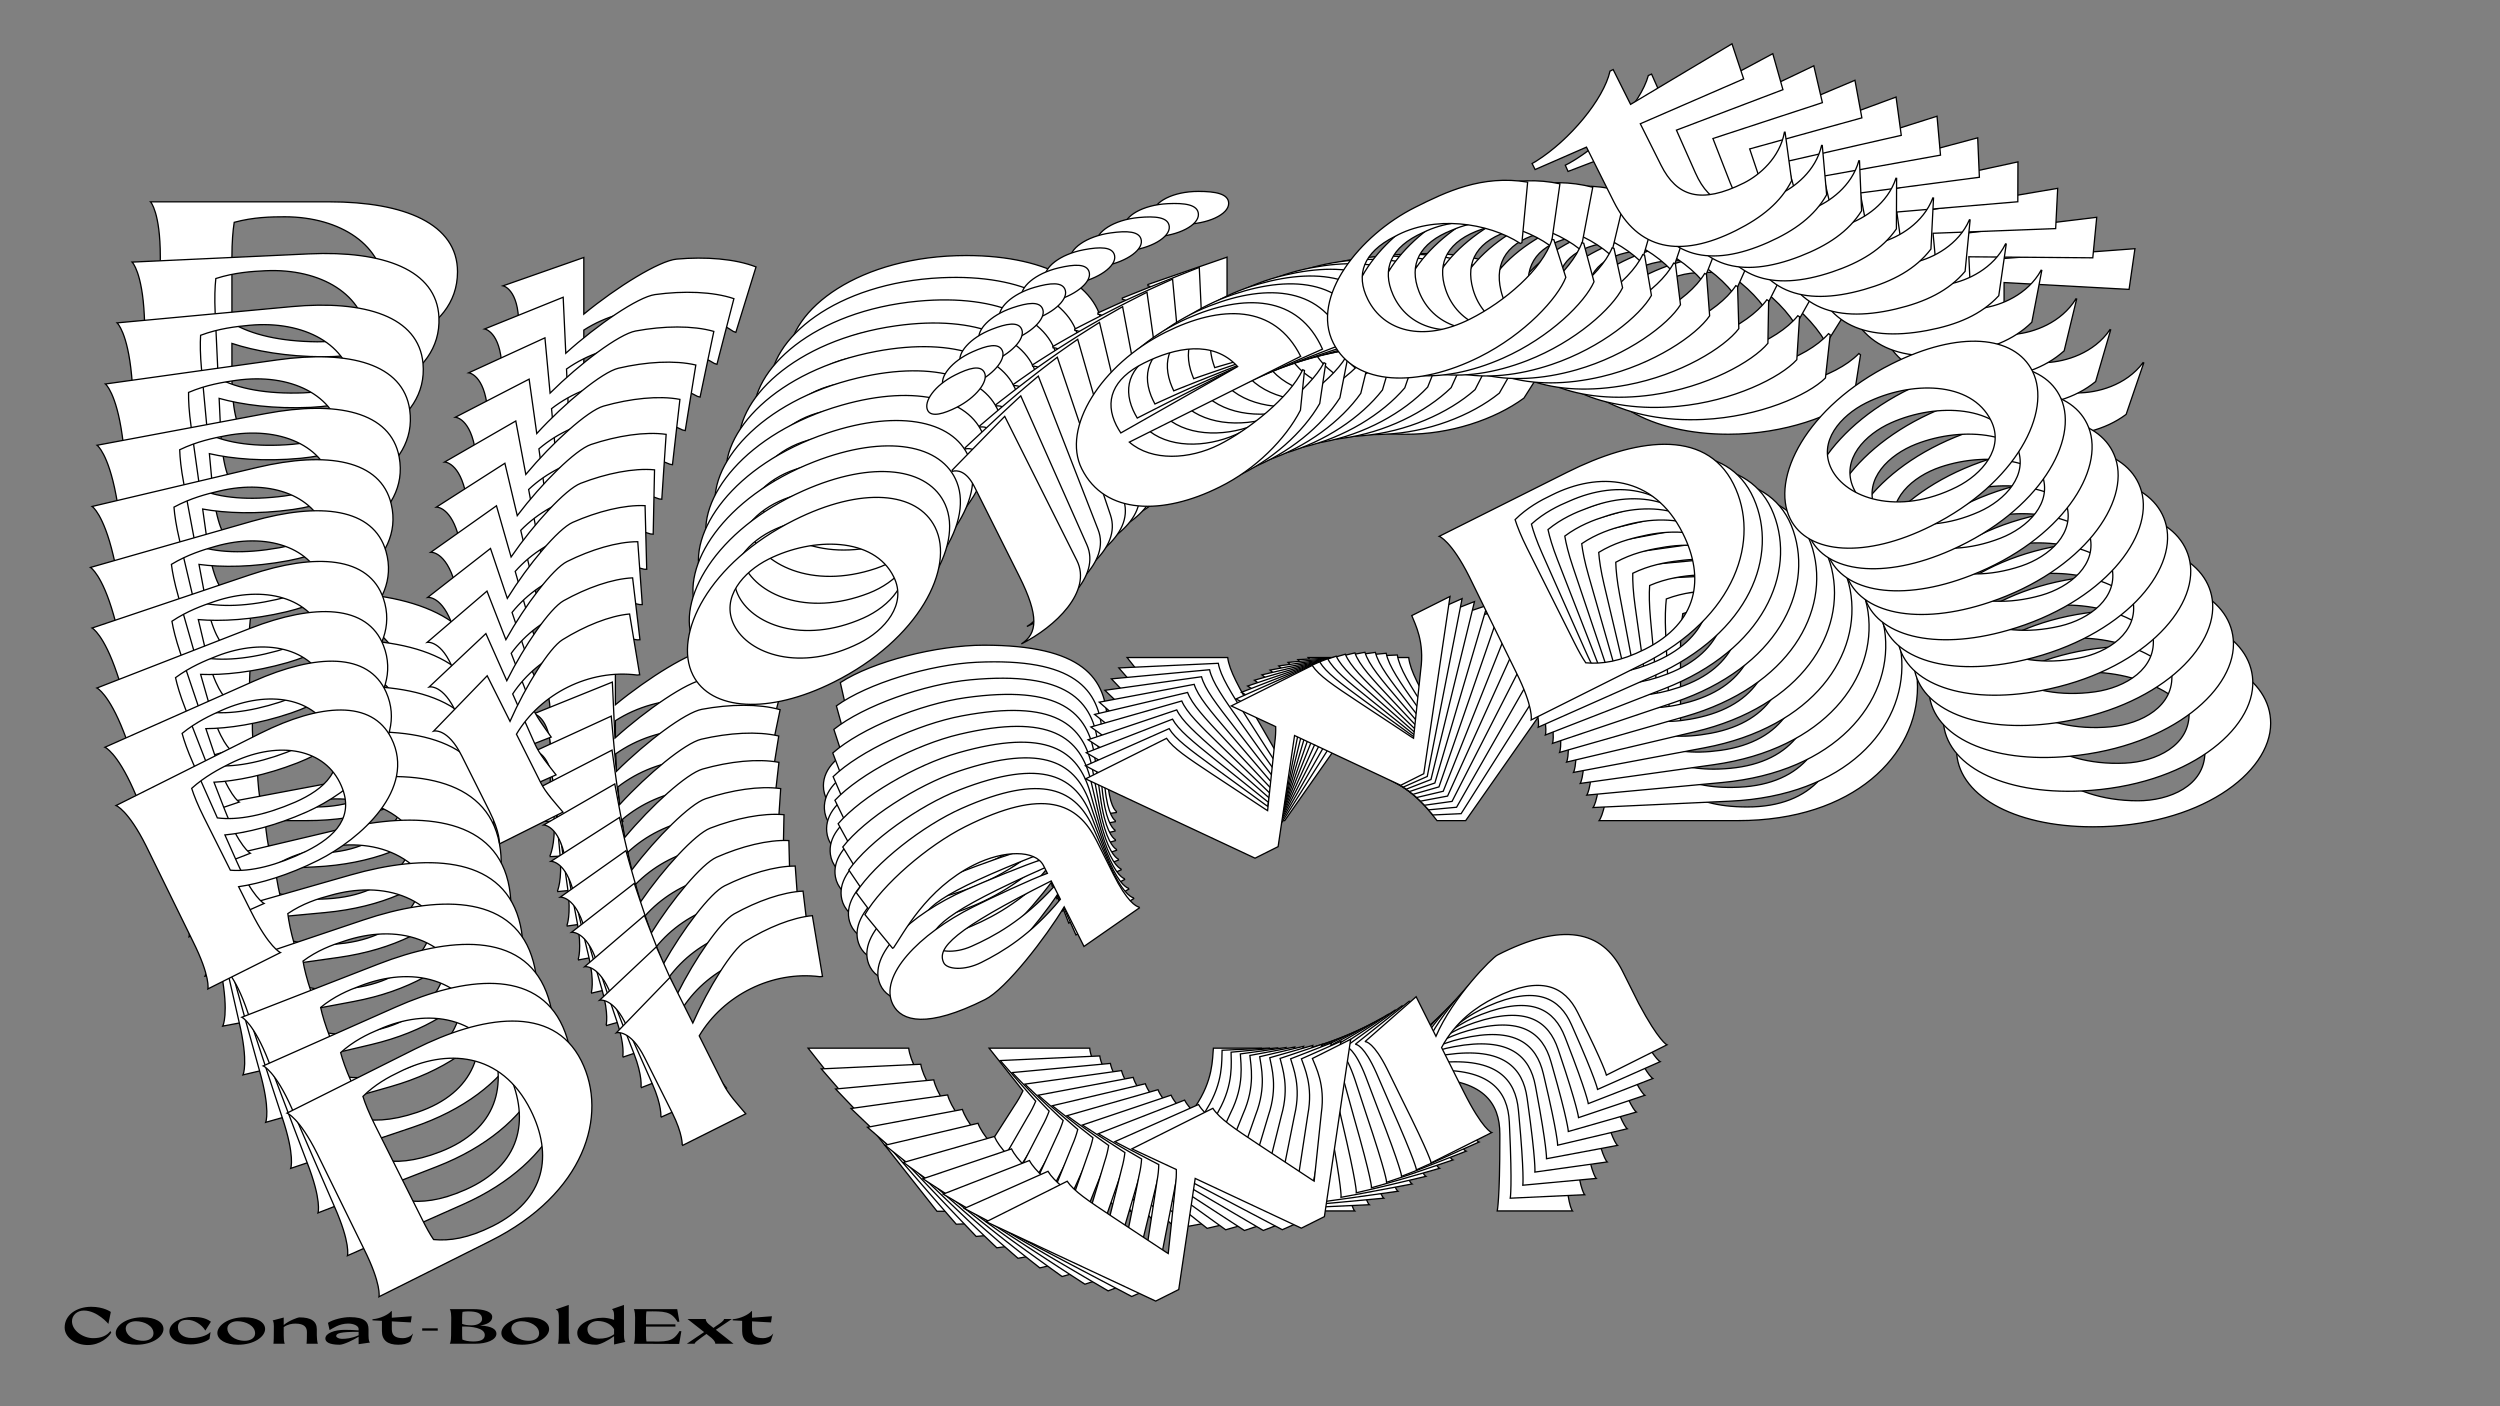 <?xml version="1.0"?>
<svg xmlns="http://www.w3.org/2000/svg" width="1920" height="1080" viewBox="-960 -540 1920 1080">
    <rect x="-960" y="-540" width="1920" height="1080" fill="#808080" stroke="none"/>
    <path d="M-707.13,-385L-775.13,-385L-844.38,-385C-844.38,-385 -836.88,-377 -836.88,-342.75L-837.63,-252.25C-837.63,-218 -844.38,-210 -844.38,-210L-775.13,-210C-775.13,-210 -781.88,-218 -781.88,-252.25L-781.88,-276.25C-764.38,-270.50 -739.88,-266 -711.13,-266C-670.63,-266 -608.63,-282.75 -608.63,-331.25C-608.63,-368 -649.13,-385 -707.13,-385ZM-716.38,-277.50C-744.63,-277.75 -767.13,-283 -781.88,-292L-781.88,-342.50C-781.88,-354.25 -781.13,-362.75 -780.13,-369.25C-765.38,-373.25 -751.88,-373.50 -741.38,-373.50C-698.38,-373.50 -664.88,-351.25 -664.88,-317.25C-664.88,-284.75 -689.88,-277.50 -716.38,-277.50ZM-440.38,-341C-453.63,-339.75 -486.13,-319.75 -511.63,-298.75L-511.63,-342.25L-573.63,-320.50C-573.63,-320.50 -561.63,-318 -561.63,-290.75L-561.63,-238.25C-561.63,-217.75 -566.38,-209.25 -566.63,-209.25L-505.88,-209.25C-508.38,-219.75 -511.63,-230.25 -511.63,-240.75L-511.63,-286.50C-477.63,-308.25 -431.13,-308.50 -396.88,-285.50L-394.88,-284.75L-379.38,-335C-395.38,-341.25 -418.13,-343 -440.38,-341ZM-249.63,-205C-167.88,-205 -113.13,-246.25 -113.13,-284.50C-113.13,-318.50 -153.13,-343.75 -217.88,-343.75C-299.63,-343.75 -354.38,-302.50 -354.38,-264.25C-354.38,-230.25 -311.88,-205 -249.63,-205ZM-215.13,-225C-271.63,-225 -303.88,-259 -303.88,-286.50C-303.88,-312.75 -276.38,-323.75 -252.38,-323.75C-209.88,-323.75 -163.38,-300.50 -163.63,-262.50C-163.63,-236.25 -191.13,-225 -215.13,-225ZM-51.13,-367.75C-32.63,-367.75 -16.38,-375.25 -16.38,-383.75C-16.38,-391.25 -26.63,-393 -39.63,-393C-59.38,-393 -74.13,-384.75 -74.13,-376.50C-74.13,-369.50 -62.63,-367.75 -51.13,-367.75ZM-78.38,-321.50L-78.38,-320.50C-74.63,-319.75 -67.63,-316 -67.63,-300.25L-67.63,-215C-67.63,-176.75 -75.63,-164.25 -91.88,-162.50C-59.38,-162.50 -17.63,-175.50 -17.63,-205L-17.63,-342.50ZM135.13,-239C106.88,-239 77.38,-251.75 67.63,-275.25L231.13,-275.25C231.13,-325.25 189.88,-345.25 137.13,-345.25C75.63,-345.25 21.13,-312 21.13,-273C21.13,-229 65.38,-206.50 119.38,-206.50C153.38,-206.25 187.88,-217.75 210.38,-234.25L228.63,-263L227.63,-264.25C206.63,-248 162.88,-239 135.13,-239ZM108.88,-330C138.88,-330 170.63,-321.50 179.13,-291.50L64.63,-285.50C64.38,-288 64.13,-290.50 64.13,-293C64.13,-316 78.63,-330 108.88,-330ZM441.88,-277.50L443.38,-277.50L470.88,-321.50C438.88,-344.75 404.63,-345.25 375.38,-345.25C322.13,-345.25 261.13,-316.75 261.13,-273C261.13,-231.50 308.88,-206.50 367.38,-206.50C410.88,-206.50 449.63,-221.50 463.63,-234.25L468.88,-267.50L467.63,-268.50C448.88,-249.25 407.63,-239 374.63,-239C329.13,-239 304.13,-263 304.13,-293C304.13,-316.75 318.63,-330.75 348.63,-330.75C386.63,-332.50 425.13,-306 441.88,-277.50ZM685.88,-261.50C672.63,-243.75 650.38,-238.25 635.63,-238.25C594.38,-238.25 579.13,-253.50 579.13,-283.50L579.13,-323L675.13,-317.75L679.63,-349L579.13,-341.50L579.13,-374.75L576.13,-374.75C560.63,-355.75 519.13,-337.50 485.38,-334.25L481.38,-334L481.38,-328.25L529.13,-325.75L529.13,-273.75C529.13,-227.75 557.63,-205 611.38,-205C636.13,-205 656.38,-209.50 672.88,-221.75L686.38,-261.25ZM-709.13,-85L-762.13,-85L-831.38,-85C-831.38,-85 -823.88,-77 -823.88,-42.75L-824.63,47.75C-824.63,82 -831.38,90.25 -831.38,90.25L-762.13,90.25L-724.88,90.25C-635.38,90.25 -586.88,39.75 -586.88,-12.50C-586.88,-67 -646.13,-85 -709.13,-85ZM-717.63,79.75C-741.13,79.75 -756.13,74.75 -767.88,67.50C-768.63,62.25 -768.88,55.75 -768.88,47.75L-768.88,-42.50C-768.88,-54 -768.13,-62.50 -767.13,-68.75C-753.38,-73.25 -740.38,-73.75 -729.63,-73.50C-685.38,-73.50 -644.38,-50.25 -644.38,5.75C-644.38,48.50 -666.88,79.75 -717.63,79.75ZM-416.13,-41C-429.38,-39.75 -461.88,-19.75 -487.38,1.25L-487.38,-42.25L-549.38,-20.50C-549.38,-20.50 -537.38,-18 -537.38,9.25L-537.38,61.75C-537.38,82.25 -542.13,90.75 -542.38,90.75L-481.63,90.75C-484.13,80.25 -487.38,69.75 -487.38,59.25L-487.38,13.50C-453.38,-8.25 -406.88,-8.50 -372.63,14.50L-370.63,15.25L-355.13,-35C-371.13,-41.25 -393.88,-43 -416.13,-41ZM-109.63,48.50L-109.63,16.50C-109.63,-19.75 -129.13,-44.50 -204.38,-44.50C-240.38,-44.50 -289.88,-32 -314.63,-15.75L-306.38,20.50L-305.38,20.50C-292.88,13.75 -258.38,-12 -212.38,-12C-184.13,-12 -159.63,-0.25 -159.63,15.25L-159.63,22.50C-173.13,20.75 -213.13,19.75 -229.13,19.75C-281.13,19.75 -327.63,36.50 -327.63,63.50C-327.63,79.75 -310.88,95 -255.38,95C-235.38,95 -185.13,70.75 -159.63,54.50L-159.63,92.25L-102.63,84L-102.63,83.25C-104.63,81.50 -109.63,74.75 -109.63,48.50ZM-244.13,65.25C-260.38,65.25 -272.88,57.50 -272.88,51.25C-272.88,37.25 -253.38,29.75 -159.63,29.75L-159.63,47.25C-195.88,63.25 -223.88,65.25 -244.13,65.25ZM216.88,-35C216.13,-27.25 216.88,-10.25 202.88,10L171.38,59.25L170.13,57.25L142.88,10C130.38,-11.75 123.13,-24.50 121.88,-35L44.63,-35L70.63,-2.25C68.88,1.50 66.63,5.50 63.88,9.50L32.38,58.75L31.13,56.75L3.88,9.50C-8.63,-12.25 -15.88,-25 -17.13,-35L-94.38,-35L4.63,90.25L26.63,90.25L81.63,11.75L143.63,90.25L165.63,90.25L253.38,-35ZM390.38,-85L337.38,-85L268.13,-85C268.13,-85 275.63,-77 275.63,-42.75L274.88,47.75C274.88,82 268.13,90.25 268.13,90.25L337.38,90.25L374.63,90.25C464.13,90.25 512.63,39.75 512.63,-12.50C512.63,-67 453.38,-85 390.38,-85ZM381.88,79.75C358.38,79.75 343.38,74.75 331.63,67.50C330.88,62.25 330.63,55.75 330.63,47.75L330.63,-42.50C330.63,-54 331.38,-62.50 332.38,-68.75C346.13,-73.25 359.13,-73.75 369.88,-73.50C414.13,-73.50 455.13,-50.25 455.13,5.75C455.13,48.50 432.63,79.75 381.88,79.75ZM647.38,95C729.13,95 783.88,53.75 783.88,15.50C783.88,-18.50 743.88,-43.75 679.13,-43.75C597.38,-43.75 542.63,-2.50 542.63,35.75C542.63,69.75 585.13,95 647.38,95ZM681.88,75C625.38,75 593.13,41 593.13,13.50C593.13,-12.75 620.63,-23.75 644.63,-23.75C687.13,-23.75 733.63,-0.50 733.38,37.50C733.38,63.75 705.88,75 681.88,75ZM-28.13,265C-28.88,272.75 -28.13,289.75 -42.13,310L-73.63,359.25L-74.88,357.25L-102.13,310C-114.63,288.25 -121.88,275.50 -123.13,265L-200.38,265L-174.38,297.75C-176.13,301.50 -178.38,305.50 -181.13,309.50L-212.63,358.75L-213.88,356.75L-241.13,309.50C-253.63,287.75 -260.88,275 -262.13,265L-339.38,265L-240.38,390.25L-218.38,390.25L-163.38,311.75L-101.38,390.25L-79.38,390.25L8.38,265ZM189.88,390L247.63,390C247.63,390 242.88,384.50 241.88,347.75L241.88,316.50C241.88,277.75 214.88,256.25 152.63,256.75C147.38,256.75 102.63,271.75 74.63,295.25L74.63,257.50L18.38,272.25C19.38,272.50 24.88,276.50 24.88,301.50L24.63,330.25C24.63,384.50 22.63,390 22.63,390L80.38,390C80.38,390 74.63,384.50 74.63,347.75L74.63,306C95.38,291.25 117.38,288.25 133.63,288.25C179.13,288.25 191.88,307 191.88,331L191.88,335.25C191.88,381.25 189.88,390 189.88,390Z" fill="#ffffff" stroke="#000000"/>
    <path d="M-722.78,-345.02L-790.03,-341.89L-858.51,-338.71C-858.51,-338.71 -850.73,-331.15 -849.15,-297.28L-845.74,-207.74C-844.16,-173.87 -850.47,-165.65 -850.47,-165.65L-781.99,-168.83C-781.99,-168.83 -789.03,-176.43 -790.60,-210.30L-791.71,-234.04C-774.14,-229.16 -749.70,-225.83 -721.27,-227.15C-681.22,-229.01 -620.67,-248.42 -622.90,-296.39C-624.59,-332.73 -665.42,-347.68 -722.78,-345.02ZM-726.99,-238.28C-754.94,-237.23 -777.43,-241.39 -792.43,-249.61L-794.75,-299.56C-795.29,-311.18 -794.94,-319.62 -794.25,-326.09C-779.84,-330.72 -766.51,-331.59 -756.12,-332.07C-713.60,-334.05 -679.45,-313.58 -677.88,-279.96C-676.39,-247.82 -700.78,-239.50 -726.99,-238.28ZM-456.96,-313.76C-470.01,-311.91 -501.23,-290.64 -525.48,-268.70L-527.48,-311.72L-587.79,-287.36C-587.79,-287.36 -575.81,-285.44 -574.56,-258.49L-572.15,-206.58C-571.21,-186.30 -575.51,-177.68 -575.76,-177.67L-515.68,-180.46C-518.64,-190.73 -522.33,-200.96 -522.82,-211.34L-524.92,-256.59C-492.29,-279.66 -446.32,-282.04 -411.39,-260.87L-409.38,-260.22L-396.36,-310.63C-412.47,-316.07 -435.05,-316.76 -456.96,-313.76ZM-262.07,-188.02C-181.23,-191.78 -128.98,-235.09 -130.74,-272.91C-132.30,-306.54 -173.02,-329.67 -237.05,-326.70C-317.89,-322.94 -370.14,-279.63 -368.39,-241.81C-366.82,-208.18 -323.64,-185.16 -262.07,-188.02ZM-228.87,-209.39C-284.75,-206.79 -318.20,-238.93 -319.47,-266.13C-320.67,-292.09 -293.98,-304.23 -270.25,-305.33C-228.22,-307.29 -181.17,-286.43 -179.67,-248.84C-178.46,-222.88 -205.14,-210.49 -228.87,-209.39ZM-73.25,-358.09C-54.95,-358.94 -39.23,-367.10 -39.62,-375.51C-39.96,-382.93 -50.18,-384.19 -63.03,-383.59C-82.56,-382.68 -96.77,-373.85 -96.39,-365.69C-96.07,-358.76 -84.62,-357.56 -73.25,-358.09ZM-98.07,-311.10L-98.02,-310.11C-94.28,-309.54 -87.19,-306.15 -86.46,-290.58L-82.55,-206.27C-80.79,-168.45 -88.13,-155.72 -104.12,-153.24C-71.98,-154.73 -31.29,-169.51 -32.64,-198.68L-38.96,-334.66ZM116.86,-239.32C88.92,-238.02 59.16,-249.28 48.44,-272.07L210.13,-279.58C207.83,-329.02 166.12,-346.91 113.95,-344.49C53.13,-341.66 0.76,-306.28 2.56,-267.71C4.58,-224.19 49.37,-203.98 102.77,-206.46C136.41,-207.77 170.00,-220.73 191.49,-238.08L208.22,-267.35L207.17,-268.54C187.15,-251.50 144.30,-240.59 116.86,-239.32ZM86.72,-328.11C116.39,-329.48 148.17,-322.54 157.96,-293.26L45.00,-282.07C44.64,-284.53 44.28,-286.99 44.16,-289.46C43.11,-312.21 56.80,-326.72 86.72,-328.11ZM418.44,-291.48L419.93,-291.55L445.10,-336.33C412.39,-357.85 378.49,-356.77 349.57,-355.43C296.91,-352.98 237.89,-322.00 239.90,-278.73C241.81,-237.69 290.18,-215.16 348.03,-217.85C391.05,-219.84 428.68,-236.46 441.94,-249.71L445.60,-282.83L444.32,-283.76C426.66,-263.87 386.34,-251.84 353.71,-250.32C308.71,-248.23 282.88,-270.82 281.51,-300.48C280.42,-323.97 294.11,-338.48 323.78,-339.86C361.28,-343.34 400.57,-318.90 418.44,-291.48ZM660.48,-286.87C648.19,-268.70 626.44,-262.24 611.85,-261.57C571.06,-259.67 555.28,-274.05 553.90,-303.72L552.08,-342.78L647.26,-342.00L650.28,-373.11L551.24,-361.08L549.71,-393.96L546.74,-393.82C532.29,-374.32 492.08,-354.37 458.86,-349.60L454.91,-349.17L455.18,-343.49L502.51,-343.21L504.90,-291.78C507.01,-246.29 536.24,-225.10 589.40,-227.57C613.87,-228.71 633.69,-234.09 649.45,-246.96L660.98,-286.64ZM-710.98,-48.25L-763.39,-45.81L-831.87,-42.63C-831.87,-42.63 -824.09,-35.06 -822.52,-1.19L-819.10,88.34C-817.53,122.21 -823.83,130.68 -823.83,130.68L-755.34,127.50L-718.50,125.79C-629.99,121.68 -584.35,69.51 -586.75,17.84C-589.25,-36.06 -648.67,-51.14 -710.98,-48.25ZM-711.82,115.07C-735.06,116.15 -750.12,111.89 -762.07,105.26C-763.06,100.11 -763.60,93.69 -763.97,85.78L-768.11,-3.47C-768.64,-14.84 -768.29,-23.29 -767.59,-29.51C-754.20,-34.59 -741.37,-35.69 -730.72,-35.93C-686.96,-37.96 -645.35,-16.85 -642.78,38.53C-640.81,80.80 -661.63,112.74 -711.82,115.07ZM-419.20,-18.19C-432.25,-16.35 -463.47,4.93 -487.72,26.86L-489.72,-16.15L-550.03,8.20C-550.03,8.20 -538.05,10.12 -536.80,37.07L-534.39,88.99C-533.45,109.26 -537.75,117.89 -538.00,117.90L-477.92,115.11C-480.88,104.84 -484.57,94.61 -485.06,84.22L-487.16,38.98C-454.53,15.91 -408.56,13.52 -373.63,34.70L-371.62,35.35L-358.60,-15.06C-374.71,-20.50 -397.29,-21.19 -419.20,-18.19ZM-111.98,56.24L-113.45,24.60C-115.11,-11.25 -135.54,-34.83 -209.95,-31.38C-245.55,-29.72 -293.93,-15.09 -317.66,2.12L-307.84,37.59L-306.85,37.54C-294.80,30.29 -261.86,3.24 -216.37,1.13C-188.43,-0.17 -163.67,10.33 -162.95,25.66L-162.62,32.83C-176.05,31.71 -215.66,32.56 -231.48,33.30C-282.90,35.69 -328.12,54.39 -326.88,81.09C-326.13,97.16 -308.87,111.47 -253.98,108.92C-234.20,108.00 -185.62,81.71 -161.15,64.47L-159.42,101.80L-103.43,91.03L-103.46,90.28C-105.52,88.65 -110.77,82.20 -111.98,56.24ZM-244.22,78.98C-260.29,79.73 -273.01,72.64 -273.30,66.46C-273.94,52.61 -255.00,44.30 -162.29,39.99L-161.48,57.30C-196.60,74.79 -224.20,78.05 -244.22,78.98ZM207.07,-41.33C206.69,-33.63 208.21,-16.86 195.29,3.81L166.40,53.97L165.08,52.04L135.96,6.57C122.60,-14.37 114.84,-26.64 113.12,-36.97L36.73,-33.42L63.94,-2.23C62.39,1.56 60.34,5.62 57.81,9.70L28.92,59.86L27.59,57.93L-1.53,12.46C-14.89,-8.48 -22.64,-20.75 -24.34,-30.58L-100.73,-27.04L2.92,92.28L24.68,91.27L75.47,11.11L140.39,85.90L162.14,84.89L243.17,-43.01ZM376.36,-98.75L323.94,-96.31L255.46,-93.13C255.46,-93.13 263.24,-85.57 264.82,-51.69L268.23,37.84C269.80,71.71 263.51,80.18 263.51,80.18L331.99,77.00L368.83,75.29C457.34,71.18 502.98,19.01 500.58,-32.66C498.08,-86.56 438.66,-101.64 376.36,-98.75ZM375.52,64.57C352.28,65.65 337.21,61.39 325.26,54.76C324.28,49.61 323.73,43.19 323.36,35.28L319.22,-53.97C318.69,-65.35 319.04,-73.79 319.74,-80.01C333.13,-85.09 345.97,-86.19 356.61,-86.43C400.37,-88.47 441.98,-67.36 444.56,-11.98C446.52,30.30 425.70,62.24 375.52,64.57ZM638.78,67.46C719.62,63.70 771.87,20.39 770.12,-17.43C768.56,-51.06 727.84,-74.19 663.80,-71.22C582.96,-67.46 530.71,-24.15 532.47,13.67C534.03,47.30 577.22,70.32 638.78,67.46ZM671.98,46.09C616.10,48.69 582.65,16.55 581.39,-10.65C580.18,-36.61 606.87,-48.75 630.60,-49.85C672.63,-51.81 719.69,-30.95 721.19,6.64C722.39,32.60 695.71,44.99 671.98,46.09ZM-21.44,266.60C-21.82,274.30 -20.30,291.08 -33.22,311.75L-62.11,361.90L-63.43,359.98L-92.55,314.50C-105.91,293.57 -113.67,281.29 -115.39,270.97L-191.78,274.51L-164.57,305.71C-166.12,309.50 -168.16,313.55 -170.70,317.64L-199.59,367.79L-200.92,365.87L-230.04,320.39C-243.40,299.46 -251.15,287.18 -252.85,277.35L-329.24,280.90L-225.59,400.21L-203.83,399.20L-153.04,319.05L-88.12,393.83L-66.37,392.82L14.66,264.93ZM199.89,380.21L257.00,377.55C257.00,377.55 252.05,372.33 249.38,336.03L247.94,305.13C246.16,266.81 218.47,246.79 156.93,250.14C151.74,250.38 108.18,267.27 81.56,291.80L79.83,254.47L24.88,271.64C25.88,271.84 31.50,275.54 32.65,300.26L33.73,328.71C36.22,382.36 34.49,387.89 34.49,387.89L91.60,385.23C91.60,385.23 85.66,380.06 83.98,343.72L82.06,302.43C101.90,286.89 123.52,282.91 139.59,282.17C184.59,280.08 198.06,298.03 199.16,321.77L199.35,325.97C201.47,371.46 199.89,380.21 199.89,380.21Z" fill="#ffffff" stroke="#000000"/>
    <path d="M-736.14,-304.50L-802.49,-298.32L-870.06,-292.03C-870.06,-292.03 -862.02,-284.91 -858.91,-251.49L-851.42,-163.11C-848.31,-129.69 -854.17,-121.27 -854.17,-121.27L-786.59,-127.56C-786.59,-127.56 -793.91,-134.75 -797.02,-168.17L-799.20,-191.59C-781.60,-187.57 -757.28,-185.41 -729.23,-188.02C-689.71,-191.70 -630.73,-213.67 -635.14,-261.00C-638.48,-296.86 -679.54,-309.77 -736.14,-304.50ZM-735.40,-198.76C-762.99,-196.44 -785.42,-199.52 -800.63,-206.96L-805.21,-256.24C-806.28,-267.70 -806.32,-276.07 -805.94,-282.50C-791.91,-287.74 -778.76,-289.21 -768.51,-290.17C-726.55,-294.07 -691.84,-275.40 -688.75,-242.23C-685.80,-210.51 -709.54,-201.17 -735.40,-198.76ZM-471.85,-285.79C-484.66,-283.37 -514.56,-260.90 -537.54,-238.10L-541.49,-280.54L-600.01,-253.69C-600.01,-253.69 -588.07,-252.34 -585.60,-225.75L-580.83,-174.52C-578.97,-154.52 -582.83,-145.79 -583.07,-145.77L-523.80,-151.29C-527.19,-161.30 -531.31,-171.25 -532.27,-181.50L-536.42,-226.14C-505.22,-250.45 -459.87,-254.92 -424.36,-235.59L-422.34,-235.04L-411.78,-285.48C-427.96,-290.13 -450.32,-289.77 -471.85,-285.79ZM-273.37,-170.42C-193.60,-177.84 -143.92,-223.07 -147.39,-260.39C-150.48,-293.57 -191.81,-314.57 -254.99,-308.69C-334.76,-301.26 -384.43,-256.04 -380.96,-218.72C-377.87,-185.54 -334.11,-164.76 -273.37,-170.42ZM-241.52,-193.06C-296.65,-187.93 -331.21,-218.18 -333.70,-245.01C-336.09,-270.63 -310.25,-283.86 -286.84,-286.04C-245.36,-289.90 -197.88,-271.44 -194.67,-234.33C-192.29,-208.72 -218.10,-195.24 -241.52,-193.06ZM-94.46,-347.25C-76.40,-348.94 -61.23,-357.73 -62.00,-366.02C-62.68,-373.34 -72.84,-374.12 -85.53,-372.94C-104.80,-371.14 -118.44,-361.75 -117.69,-353.70C-117.06,-346.87 -105.68,-346.21 -94.46,-347.25ZM-116.85,-299.65L-116.75,-298.67C-113.03,-298.28 -105.86,-295.26 -104.43,-279.89L-96.68,-196.71C-93.21,-159.38 -99.88,-146.46 -115.58,-143.27C-83.86,-146.23 -44.30,-162.70 -46.98,-191.49L-59.47,-325.66ZM98.98,-238.54C71.41,-235.98 41.47,-245.74 29.82,-267.78L189.36,-282.63C184.82,-331.42 142.75,-347.19 91.28,-342.40C31.27,-336.81 -18.89,-299.42 -15.35,-261.36C-11.35,-218.43 33.87,-200.49 86.56,-205.40C119.76,-208.24 152.38,-222.60 172.84,-240.74L188.03,-270.45L186.94,-271.58C167.93,-253.82 126.06,-241.06 98.98,-238.54ZM65.10,-324.95C94.37,-327.68 126.12,-322.27 137.14,-293.77L25.96,-277.51C25.49,-279.93 25.02,-282.34 24.79,-284.78C22.70,-307.23 35.58,-322.21 65.10,-324.95ZM394.80,-303.97L396.27,-304.11L419.10,-349.54C385.77,-369.32 352.30,-366.70 323.76,-364.04C271.80,-359.20 214.86,-325.85 218.84,-283.16C222.61,-242.67 271.47,-222.61 328.56,-227.93C371.00,-231.88 407.45,-250.03 419.95,-263.75L422.06,-296.67L420.75,-297.53C404.20,-277.04 364.88,-263.29 332.68,-260.30C288.28,-256.16 261.71,-277.31 258.98,-306.58C256.82,-329.76 269.70,-344.74 298.97,-347.46C335.89,-352.62 375.87,-330.26 394.80,-303.97ZM634.35,-310.52C623.03,-292.00 601.82,-284.61 587.42,-283.27C547.17,-279.53 530.91,-293.02 528.18,-322.29L524.59,-360.84L618.75,-364.44L620.30,-395.34L522.91,-378.89L519.89,-411.33L516.97,-411.06C503.57,-391.11 464.73,-369.54 432.09,-363.30L428.21,-362.69L428.74,-357.08L475.56,-358.98L480.28,-308.24C484.46,-263.35 514.33,-243.74 566.78,-248.63C590.93,-250.87 610.28,-257.10 625.27,-270.56L634.86,-310.33ZM-710.84,-11.58L-762.55,-6.77L-830.13,-0.48C-830.13,-0.48 -822.08,6.65 -818.97,40.07L-811.48,128.44C-808.37,161.86 -814.21,170.53 -814.21,170.53L-746.63,164.24L-710.29,160.85C-622.95,152.72 -580.22,99.04 -584.96,48.06C-589.91,-5.12 -649.36,-17.30 -710.84,-11.58ZM-704.17,149.95C-727.10,152.08 -742.19,148.57 -754.31,142.56C-755.52,137.51 -756.35,131.19 -757.08,123.38L-765.28,35.32C-766.32,24.09 -766.36,15.73 -765.96,9.54C-752.95,3.90 -740.31,2.23 -729.80,1.50C-686.62,-2.52 -644.50,16.44 -639.41,71.09C-635.53,112.80 -654.64,145.34 -704.17,149.95ZM-420.94,4.74C-433.75,7.16 -463.65,29.63 -486.62,52.44L-490.57,9.99L-549.10,36.84C-549.10,36.84 -537.16,38.19 -534.68,64.78L-529.92,116.01C-528.05,136.02 -531.92,144.74 -532.16,144.76L-472.88,139.25C-476.27,129.23 -480.40,119.28 -481.35,109.03L-485.51,64.39C-454.31,40.08 -408.96,35.61 -373.45,54.94L-371.43,55.49L-360.87,5.05C-377.05,0.41 -399.41,0.76 -420.94,4.74ZM-113.73,64.23L-116.64,33.00C-119.93,-2.37 -141.20,-24.75 -214.63,-17.91C-249.76,-14.64 -296.93,2.05 -319.60,20.16L-308.26,54.78L-307.28,54.69C-295.70,46.97 -264.37,18.71 -219.49,14.53C-191.92,11.96 -166.95,21.20 -165.54,36.33L-164.88,43.40C-178.21,42.92 -217.33,45.58 -232.95,47.03C-283.69,51.75 -327.54,72.32 -325.09,98.67C-323.61,114.52 -305.88,127.88 -251.72,122.84C-232.21,121.02 -185.38,92.80 -161.97,74.62L-158.54,111.46L-103.67,98.23L-103.74,97.50C-105.85,95.97 -111.34,89.84 -113.73,64.23ZM-243.45,92.79C-259.31,94.27 -272.21,87.84 -272.78,81.74C-274.05,68.08 -255.70,58.99 -164.22,50.47L-162.63,67.55C-196.55,86.46 -223.69,90.95 -243.45,92.79ZM197.28,-46.91C197.25,-39.28 199.53,-22.76 187.71,-1.73L161.44,49.19L160.04,47.35L129.16,3.72C114.99,-16.36 106.75,-28.15 104.58,-38.28L29.20,-31.26L57.55,-1.67C56.18,2.15 54.35,6.26 52.03,10.41L25.76,61.33L24.36,59.49L-6.52,15.86C-20.69,-4.23 -28.93,-16.01 -31.05,-25.65L-106.43,-18.63L1.55,94.59L23.01,92.59L69.55,11.00L137.18,81.96L158.65,79.96L232.89,-50.22ZM362.04,-111.46L310.32,-106.64L242.75,-100.35C242.75,-100.35 250.79,-93.23 253.90,-59.81L261.39,28.57C264.50,61.99 258.66,70.65 258.66,70.65L326.24,64.36L362.59,60.98C449.92,52.85 492.66,-0.83 487.91,-51.82C482.96,-105.00 423.51,-117.18 362.04,-111.46ZM368.71,50.08C345.78,52.21 330.68,48.69 318.56,42.69C317.35,37.63 316.52,31.31 315.79,23.51L307.59,-64.56C306.55,-75.78 306.51,-84.14 306.92,-90.33C319.92,-95.97 332.56,-97.64 343.08,-98.37C386.25,-102.39 428.37,-83.43 433.46,-28.79C437.34,12.93 418.23,45.47 368.71,50.08ZM629.16,40.84C708.93,33.41 758.61,-11.81 755.13,-49.14C752.05,-82.31 710.72,-103.32 647.54,-97.44C567.77,-90.01 518.09,-44.78 521.57,-7.46C524.65,25.72 568.42,46.49 629.16,40.84ZM661.01,18.19C605.88,23.32 571.32,-6.93 568.82,-33.76C566.44,-59.37 592.27,-72.61 615.69,-74.79C657.16,-78.65 704.65,-60.18 707.86,-23.08C710.24,2.53 684.43,16.01 661.01,18.19ZM-14.54,268.08C-14.56,275.71 -12.29,292.23 -24.11,313.26L-50.37,364.18L-51.77,362.34L-82.66,318.71C-96.83,298.63 -105.06,286.84 -107.24,276.71L-182.61,283.73L-154.27,313.32C-155.64,317.14 -157.47,321.25 -159.79,325.40L-186.05,376.32L-187.45,374.48L-218.34,330.85C-232.51,310.76 -240.74,298.98 -242.87,289.34L-318.25,296.35L-210.27,409.58L-188.80,407.58L-142.26,325.98L-74.64,396.95L-53.17,394.95L21.08,264.77ZM209.54,370.25L265.89,365.01C265.89,365.01 260.76,360.07 256.44,324.30L253.60,293.81C250.08,256.00 221.78,237.47 161.09,243.61C155.96,244.09 113.66,262.79 88.47,288.27L85.04,251.43L31.50,270.93C32.49,271.09 38.22,274.49 40.50,298.88L42.86,326.96C47.79,379.90 46.34,385.44 46.34,385.44L102.69,380.20C102.69,380.20 96.58,375.35 93.24,339.49L89.45,298.76C108.36,282.48 129.55,277.55 145.41,276.08C189.81,271.94 203.95,289.08 206.13,312.50L206.52,316.65C210.70,361.53 209.54,370.25 209.54,370.25Z" fill="#ffffff" stroke="#000000"/>
    <path d="M-747.18,-263.57L-812.50,-254.42L-879.03,-245.10C-879.03,-245.10 -870.74,-238.42 -866.13,-205.52L-854.67,-118.48C-850.06,-85.58 -855.47,-76.99 -855.47,-76.99L-788.95,-86.31C-788.95,-86.31 -796.51,-93.09 -801.12,-125.99L-804.35,-149.04C-786.76,-145.88 -762.62,-144.85 -735.00,-148.72C-696.10,-154.17 -638.80,-178.61 -645.33,-225.20C-650.27,-260.50 -691.47,-271.38 -747.18,-263.57ZM-741.60,-159.06C-768.77,-155.50 -791.09,-157.51 -806.47,-164.17L-813.27,-212.68C-814.85,-223.97 -815.27,-232.24 -815.19,-238.62C-801.56,-244.44 -788.62,-246.50 -778.54,-247.91C-737.23,-253.70 -702.05,-236.84 -697.48,-204.18C-693.10,-172.96 -716.14,-162.63 -741.60,-159.06ZM-485.02,-257.22C-497.58,-254.23 -526.10,-230.64 -547.77,-207.04L-553.63,-248.82L-610.26,-219.58C-610.26,-219.58 -598.39,-218.80 -594.73,-192.62L-587.66,-142.19C-584.90,-122.50 -588.32,-113.69 -588.56,-113.66L-530.20,-121.84C-534.01,-131.59 -538.55,-141.24 -539.96,-151.32L-546.12,-195.27C-516.39,-220.74 -471.75,-227.24 -435.76,-209.76L-433.74,-209.31L-425.61,-259.66C-441.82,-263.51 -463.91,-262.13 -485.02,-257.22ZM-283.47,-152.25C-204.94,-163.26 -157.90,-210.25 -163.05,-247.00C-167.63,-279.66 -209.45,-298.53 -271.65,-289.81C-350.18,-278.81 -397.22,-231.81 -392.07,-195.07C-387.49,-162.41 -343.27,-143.87 -283.47,-152.25ZM-253.02,-176.11C-307.30,-168.50 -342.85,-196.82 -346.55,-223.24C-350.09,-248.45 -325.15,-262.72 -302.10,-265.95C-261.27,-271.68 -213.47,-255.60 -208.60,-219.06C-205.06,-193.85 -229.97,-179.34 -253.02,-176.11ZM-114.70,-335.31C-96.93,-337.80 -82.33,-347.20 -83.47,-355.36C-84.48,-362.57 -94.56,-362.87 -107.05,-361.12C-126.02,-358.46 -139.08,-348.55 -137.97,-340.62C-137.03,-333.90 -125.75,-333.77 -114.70,-335.31ZM-134.65,-287.22L-134.51,-286.26C-130.81,-286.04 -123.58,-283.38 -121.46,-268.25L-109.98,-186.36C-104.84,-149.62 -110.84,-136.53 -126.21,-132.66C-94.99,-137.04 -56.64,-155.15 -60.61,-183.48L-79.12,-315.57ZM81.55,-236.71C54.41,-232.91 24.36,-241.18 11.83,-262.44L168.89,-284.45C162.16,-332.49 119.84,-346.14 69.17,-339.04C10.09,-330.76 -37.79,-291.49 -32.54,-254.02C-26.62,-211.76 18.92,-196.10 70.79,-203.37C103.49,-207.71 135.08,-223.40 154.47,-242.28L168.13,-272.35L167.01,-273.42C149.02,-254.98 108.21,-240.44 81.55,-236.71ZM44.08,-320.59C72.90,-324.63 104.54,-320.74 116.75,-293.06L7.57,-271.89C6.99,-274.25 6.41,-276.62 6.08,-279.02C2.98,-301.12 15.02,-316.52 44.08,-320.59ZM371.03,-314.99L372.47,-315.19L392.97,-361.16C359.10,-379.18 326.13,-375.05 298.03,-371.12C246.88,-363.95 192.12,-328.36 198.01,-286.33C203.60,-246.47 252.83,-228.88 309.03,-236.75C350.81,-242.61 386.02,-262.24 397.75,-276.37L398.32,-309.02L396.98,-309.81C381.56,-288.79 343.32,-273.39 311.62,-268.95C267.91,-262.83 240.66,-282.51 236.62,-311.33C233.43,-334.15 245.47,-349.55 274.29,-353.59C310.56,-360.38 351.11,-340.11 371.03,-314.99ZM607.58,-332.47C597.24,-313.63 576.61,-305.35 562.44,-303.37C522.81,-297.81 506.11,-310.41 502.07,-339.23L496.75,-377.17L589.68,-385.05L589.79,-415.68L494.26,-394.94L489.79,-426.88L486.90,-426.48C474.57,-406.14 437.16,-383.02 405.18,-375.36L401.37,-374.58L402.15,-369.06L448.35,-373.08L455.35,-323.13C461.54,-278.94 491.98,-260.93 543.62,-268.16C567.39,-271.49 586.24,-278.54 600.44,-292.53L608.09,-332.29ZM-708.72,24.88L-759.63,32.02L-826.15,41.34C-826.15,41.34 -817.87,48.01 -813.26,80.91L-801.80,167.95C-797.19,200.85 -802.56,209.69 -802.56,209.69L-736.04,200.36L-700.25,195.35C-614.28,183.30 -574.49,128.26 -581.52,78.07C-588.86,25.71 -648.20,16.40 -708.72,24.88ZM-694.70,184.29C-717.28,187.45 -732.36,184.67 -744.62,179.28C-746.05,174.34 -747.17,168.13 -748.24,160.45L-760.39,73.75C-761.94,62.70 -762.36,54.44 -762.24,48.30C-749.64,42.12 -737.22,39.89 -726.86,38.69C-684.35,32.73 -641.84,49.55 -634.30,103.34C-628.55,144.41 -645.95,177.45 -694.70,184.29ZM-421.33,27.70C-433.89,30.69 -462.42,54.28 -484.09,77.88L-489.95,36.09L-546.58,65.33C-546.58,65.33 -534.71,66.12 -531.04,92.30L-523.98,142.73C-521.22,162.42 -524.63,171.23 -524.87,171.26L-466.52,163.08C-470.33,153.33 -474.87,143.68 -476.28,133.60L-482.44,89.65C-452.71,64.18 -408.07,57.68 -372.08,75.16L-370.05,75.61L-361.93,25.26C-378.14,21.41 -400.23,22.79 -421.33,27.70ZM-114.86,72.42L-119.17,41.68C-124.05,6.85 -146.11,-14.30 -218.40,-4.17C-252.98,0.68 -298.84,19.35 -320.43,38.29L-307.63,72.01L-306.67,71.87C-295.57,63.70 -265.89,34.32 -221.71,28.13C-194.57,24.33 -169.45,32.32 -167.36,47.21L-166.39,54.17C-179.59,54.31 -218.15,58.73 -233.52,60.89C-283.47,67.89 -325.89,90.24 -322.25,116.17C-320.06,131.78 -301.92,144.18 -248.61,136.71C-229.39,134.01 -184.39,103.95 -162.08,84.91L-157.00,121.17L-103.35,105.58L-103.45,104.86C-105.61,103.44 -111.32,97.63 -114.86,72.42ZM-241.80,106.61C-257.41,108.80 -270.47,103.04 -271.31,97.04C-273.19,83.59 -255.47,73.76 -165.41,61.14L-163.06,77.95C-195.72,98.20 -222.35,103.89 -241.80,106.61ZM187.54,-51.75C187.86,-44.20 190.87,-27.97 180.15,-6.64L156.52,44.91L155.05,43.16L122.51,1.44C107.58,-17.77 98.90,-29.04 96.28,-38.96L22.08,-28.56L51.46,-0.60C50.28,3.24 48.66,7.38 46.56,11.60L22.93,63.15L21.46,61.39L-11.08,19.67C-26.01,0.46 -34.69,-10.81 -37.24,-20.25L-111.45,-9.85L0.51,97.14L21.65,94.18L63.91,11.37L134.04,78.43L155.17,75.47L222.60,-56.66ZM347.48,-123.14L296.56,-116.00L230.04,-106.68C230.04,-106.68 238.32,-100.00 242.93,-67.10L254.40,19.93C259.01,52.83 253.63,61.67 253.63,61.67L320.16,52.35L355.94,47.33C441.91,35.28 481.71,-19.76 474.67,-69.95C467.33,-122.30 408.00,-131.62 347.48,-123.14ZM361.49,36.27C338.92,39.43 323.83,36.65 311.57,31.27C310.14,26.32 309.03,20.11 307.95,12.43L295.80,-74.27C294.25,-85.31 293.83,-93.58 293.95,-99.72C306.55,-105.89 318.97,-108.12 329.33,-109.33C371.84,-115.29 414.35,-98.47 421.89,-44.68C427.65,-3.61 410.24,29.44 361.49,36.27ZM618.59,15.18C697.12,4.17 744.16,-42.83 739.01,-79.57C734.43,-112.23 692.61,-131.10 630.41,-122.38C551.88,-111.38 504.84,-64.38 509.99,-27.64C514.56,5.02 558.79,23.56 618.59,15.18ZM649.04,-8.68C594.76,-1.07 559.20,-29.39 555.50,-55.81C551.97,-81.03 576.90,-95.30 599.96,-98.53C640.78,-104.25 688.58,-88.17 693.46,-51.64C696.99,-26.42 672.09,-11.91 649.04,-8.68ZM-7.42,269.42C-7.10,276.96 -4.09,293.19 -14.81,314.53L-38.44,366.08L-39.91,364.33L-72.45,322.61C-87.38,303.40 -96.07,292.12 -98.68,282.21L-172.89,292.61L-143.50,320.57C-144.68,324.40 -146.30,328.55 -148.40,332.76L-172.03,384.31L-173.50,382.56L-206.04,340.84C-220.98,321.63 -229.66,310.36 -232.21,300.92L-306.41,311.32L-194.45,418.31L-173.32,415.35L-131.05,332.53L-60.93,399.60L-39.79,396.63L27.64,264.50ZM218.82,360.15L274.30,352.37C274.30,352.37 268.99,347.73 263.08,312.56L258.88,282.54C253.66,245.32 224.83,228.30 165.10,237.16C160.06,237.87 119.09,258.30 95.35,284.64L90.27,248.38L38.22,270.12C39.22,270.23 45.04,273.33 48.40,297.34L52.03,325.00C59.34,377.11 58.16,382.66 58.16,382.66L113.63,374.89C113.63,374.89 107.37,370.38 102.42,335.08L96.80,294.97C114.75,278.01 135.48,272.16 151.09,269.98C194.80,263.85 209.57,280.15 212.80,303.20L213.37,307.28C219.56,351.47 218.82,360.15 218.82,360.15Z" fill="#ffffff" stroke="#000000"/>
    <path d="M-755.91,-222.37L-820.07,-210.32L-885.41,-198.05C-885.41,-198.05 -876.92,-191.83 -870.85,-159.52L-855.52,-74.00C-849.45,-41.68 -854.40,-32.94 -854.40,-32.94L-789.06,-45.21C-789.06,-45.21 -796.85,-51.56 -802.92,-83.88L-807.17,-106.52C-789.64,-104.20 -765.73,-104.29 -738.60,-109.39C-700.39,-116.56 -644.86,-143.35 -653.46,-189.11C-659.97,-223.79 -701.19,-232.65 -755.91,-222.37ZM-745.59,-119.31C-772.29,-114.54 -794.45,-115.50 -809.96,-121.38L-818.91,-169.03C-820.99,-180.11 -821.79,-188.27 -822.00,-194.58C-808.79,-200.96 -796.10,-203.59 -786.19,-205.45C-745.62,-213.07 -710.07,-198.02 -704.05,-165.94C-698.29,-135.27 -720.59,-124.00 -745.59,-119.31ZM-496.44,-228.13C-508.72,-224.60 -535.84,-199.97 -556.18,-175.64L-563.88,-216.68L-618.53,-185.17C-618.53,-185.17 -606.76,-184.94 -601.93,-159.23L-592.63,-109.70C-589.00,-90.35 -591.97,-81.49 -592.21,-81.45L-534.89,-92.21C-539.11,-101.68 -544.04,-111.01 -545.90,-120.91L-554.01,-164.08C-525.78,-190.63 -481.95,-199.10 -445.56,-183.47L-443.54,-183.12L-437.82,-233.27C-454.03,-236.34 -475.80,-233.96 -496.44,-228.13ZM-292.37,-133.61C-215.23,-148.10 -170.89,-196.72 -177.66,-232.81C-183.69,-264.89 -225.90,-281.62 -287.00,-270.15C-364.13,-255.66 -408.47,-207.04 -401.70,-170.95C-395.67,-138.87 -351.10,-122.58 -292.37,-133.61ZM-263.36,-158.59C-316.67,-148.58 -353.12,-174.95 -357.99,-200.89C-362.64,-225.66 -338.65,-240.91 -316.00,-245.16C-275.90,-252.69 -227.91,-239.00 -221.41,-203.10C-216.76,-178.33 -240.71,-162.85 -263.36,-158.59ZM-133.92,-322.34C-116.46,-325.62 -102.46,-335.57 -103.97,-343.59C-105.30,-350.67 -115.28,-350.50 -127.54,-348.20C-146.18,-344.70 -158.63,-334.30 -157.17,-326.52C-155.93,-319.92 -144.77,-320.30 -133.92,-322.34ZM-151.43,-273.87L-151.26,-272.93C-147.59,-272.89 -140.32,-270.59 -137.53,-255.73L-122.42,-175.30C-115.64,-139.21 -120.98,-126.00 -136.00,-121.46C-105.33,-127.22 -68.25,-146.89 -73.47,-174.72L-97.84,-304.45ZM64.62,-233.87C37.97,-228.86 7.88,-235.66 -5.49,-256.11L148.78,-285.08C139.92,-332.26 97.45,-343.82 47.68,-334.47C-10.34,-323.57 -55.87,-282.54 -48.96,-245.75C-41.16,-204.23 4.57,-190.84 55.52,-200.41C87.64,-206.20 118.16,-223.16 136.46,-242.72L148.59,-273.08L147.42,-274.08C130.49,-255.03 90.80,-238.78 64.62,-233.87ZM23.73,-315.07C52.04,-320.39 83.50,-318.00 96.83,-291.20L-10.13,-265.25C-10.81,-267.56 -11.49,-269.88 -11.93,-272.23C-16.01,-293.94 -4.81,-309.71 23.73,-315.07ZM347.22,-324.55L348.64,-324.81L366.79,-371.20C332.47,-387.47 300.07,-381.87 272.47,-376.69C222.23,-367.25 169.73,-329.55 177.48,-288.27C184.83,-249.12 234.32,-233.99 289.51,-244.36C330.55,-252.07 364.46,-273.08 375.41,-287.60L374.47,-319.90L373.11,-320.62C358.83,-299.13 321.73,-282.15 290.59,-276.31C247.66,-268.24 219.82,-286.46 214.51,-314.76C210.30,-337.17 221.50,-352.95 249.80,-358.27C285.35,-366.65 326.37,-348.47 347.22,-324.55ZM580.27,-352.69C570.91,-333.59 550.90,-324.46 536.98,-321.85C498.06,-314.54 480.97,-326.22 475.65,-354.53L468.65,-391.80L560.16,-403.86L558.87,-434.14L465.38,-409.25L459.48,-440.62L456.65,-440.09C445.40,-419.42 409.47,-394.85 378.21,-385.80L374.48,-384.85L375.50,-379.43L420.99,-385.53L430.21,-336.47C438.36,-293.07 469.28,-276.65 519.99,-286.18C543.34,-290.56 561.65,-298.40 575.05,-312.88L580.79,-352.54ZM-704.64,61.03L-754.65,70.43L-819.99,82.70C-819.99,82.70 -811.49,88.92 -805.42,121.23L-790.09,206.75C-784.02,239.07 -788.93,248.05 -788.93,248.05L-723.59,235.77L-688.45,229.17C-604.00,213.31 -567.19,157.07 -576.45,107.77C-586.11,56.35 -645.20,49.87 -704.64,61.03ZM-683.47,217.98C-705.64,222.15 -720.68,220.09 -733.05,215.33C-734.69,210.51 -736.08,204.42 -737.49,196.87L-753.49,111.72C-755.52,100.87 -756.32,92.72 -756.49,86.64C-744.31,79.96 -732.13,77.19 -721.95,75.52C-680.20,67.68 -637.39,82.35 -627.47,135.18C-619.89,175.52 -635.59,208.99 -683.47,217.98ZM-420.40,50.63C-432.68,54.16 -459.80,78.78 -480.14,103.12L-487.84,62.07L-542.49,93.58C-542.49,93.58 -530.72,93.81 -525.89,119.52L-516.59,169.06C-512.96,188.40 -515.93,197.26 -516.17,197.31L-458.85,186.54C-463.07,177.08 -468.00,167.75 -469.86,157.84L-477.97,114.67C-449.74,88.13 -405.91,79.65 -369.52,95.28L-367.50,95.64L-361.78,45.48C-377.99,42.42 -399.76,44.80 -420.40,50.63ZM-115.36,80.76L-121.03,50.57C-127.45,16.37 -150.23,-3.53 -221.23,9.80C-255.20,16.18 -299.69,36.75 -320.16,56.47L-305.95,89.21L-305.01,89.03C-294.41,80.45 -266.42,50.04 -223.02,41.89C-196.37,36.88 -171.17,43.62 -168.42,58.25L-167.14,65.09C-180.19,65.83 -218.10,71.97 -233.20,74.81C-282.26,84.02 -323.17,108.07 -318.38,133.54C-315.50,148.87 -297.00,160.29 -244.63,150.46C-225.76,146.92 -182.65,115.13 -161.47,95.28L-154.78,130.90L-102.46,113.01L-102.59,112.31C-104.79,111.01 -110.70,105.53 -115.36,80.76ZM-239.29,120.40C-254.62,123.28 -267.79,118.18 -268.89,112.28C-271.38,99.07 -254.31,88.54 -165.85,71.93L-162.75,88.44C-194.12,109.96 -220.18,116.81 -239.29,120.40ZM177.90,-55.88C178.57,-48.43 182.29,-32.53 172.67,-10.94L151.67,41.11L150.14,39.44L116.06,-0.31C100.41,-18.61 91.31,-29.36 88.27,-39.04L15.38,-25.36L45.72,0.94C44.73,4.79 43.32,8.96 41.43,13.22L20.44,65.27L18.90,63.60L-15.18,23.85C-30.83,5.55 -39.93,-5.20 -42.88,-14.41L-115.76,-0.72L-0.16,99.91L20.60,96.01L58.58,12.20L130.99,75.28L151.74,71.38L212.34,-62.35ZM332.74,-133.80L282.74,-124.41L217.40,-112.13C217.40,-112.13 225.89,-105.92 231.96,-73.60L247.29,11.92C253.36,44.23 248.45,53.21 248.45,53.21L313.79,40.94L348.93,34.34C433.38,18.48 470.19,-37.76 460.93,-87.06C451.27,-138.48 392.18,-144.96 332.74,-133.80ZM353.91,23.15C331.74,27.32 316.70,25.26 304.33,20.50C302.69,15.68 301.31,9.59 299.89,2.04L283.90,-83.11C281.86,-93.96 281.06,-102.11 280.90,-108.19C293.07,-114.87 305.25,-117.65 315.44,-119.31C357.19,-127.16 399.99,-112.48 409.91,-59.65C417.49,-19.31 401.80,14.16 353.91,23.15ZM607.12,-9.51C684.25,-23.99 728.60,-72.61 721.82,-108.70C715.79,-140.78 673.58,-157.52 612.49,-146.04C535.36,-131.56 491.01,-82.94 497.79,-46.85C503.81,-14.77 548.38,1.52 607.12,-9.51ZM636.12,-34.49C582.82,-24.48 546.36,-50.84 541.49,-76.79C536.84,-101.56 560.84,-116.81 583.48,-121.06C623.58,-128.59 671.57,-114.89 678.07,-79.00C682.72,-54.23 658.77,-38.74 636.12,-34.49ZM-0.10,270.59C0.57,278.03 4.29,293.94 -5.33,315.53L-26.32,367.58L-27.86,365.91L-61.94,326.16C-77.59,307.85 -86.69,297.11 -89.73,287.42L-162.61,301.11L-132.28,327.40C-133.27,331.25 -134.68,335.42 -136.57,339.68L-157.56,391.73L-159.09,390.07L-193.18,350.32C-208.82,332.01 -217.92,321.27 -220.88,312.05L-293.76,325.74L-178.16,426.37L-157.40,422.47L-119.42,338.66L-47.01,401.74L-26.26,397.84L34.34,264.12ZM227.74,349.90L282.23,339.66C282.23,339.66 276.77,335.31 269.31,300.82L263.78,271.33C256.91,234.77 227.63,219.27 168.98,230.77C164.03,231.70 124.46,253.79 102.21,280.92L95.52,245.30L45.06,269.19C46.05,269.25 51.95,272.05 56.38,295.63L61.24,322.80C70.85,373.99 69.94,379.53 69.94,379.53L124.42,369.30C124.42,369.30 118.02,365.13 111.51,330.45L104.11,291.06C121.08,273.47 141.30,266.74 156.64,263.86C199.57,255.80 214.92,271.23 219.17,293.87L219.92,297.88C228.07,341.29 227.74,349.90 227.74,349.90Z" fill="#ffffff" stroke="#000000"/>
    <path d="M-762.34,-181.03L-825.21,-166.17L-889.23,-151.04C-889.23,-151.04 -880.55,-145.28 -873.06,-113.62L-853.98,-29.78C-846.50,1.88 -850.99,10.75 -850.99,10.75L-786.97,-4.38C-786.97,-4.38 -794.96,-10.30 -802.44,-41.97L-807.69,-64.15C-790.25,-62.66 -766.62,-63.85 -740.04,-70.14C-702.59,-78.98 -648.93,-108.02 -659.53,-152.86C-667.56,-186.83 -708.71,-193.70 -762.34,-181.03ZM-747.40,-79.62C-773.57,-73.68 -795.52,-73.62 -811.13,-78.72L-822.16,-125.40C-824.73,-136.27 -825.89,-144.29 -826.39,-150.52C-813.62,-157.44 -801.20,-160.62 -791.49,-162.91C-751.73,-172.31 -715.90,-159.06 -708.47,-127.62C-701.37,-97.58 -722.90,-85.41 -747.40,-79.62ZM-506.10,-198.63C-518.08,-194.58 -543.76,-168.99 -562.75,-144.00L-572.25,-184.22L-624.82,-150.56C-624.82,-150.56 -613.18,-150.87 -607.22,-125.68L-595.75,-77.14C-591.28,-58.19 -593.81,-49.29 -594.04,-49.24L-537.88,-62.51C-542.48,-71.67 -547.78,-80.67 -550.07,-90.38L-560.07,-132.68C-533.39,-160.21 -490.45,-170.60 -453.76,-156.82L-451.75,-156.57L-448.40,-206.41C-464.55,-208.69 -485.97,-205.34 -506.10,-198.63ZM-300.03,-114.57C-224.45,-132.43 -182.85,-182.53 -191.21,-217.89C-198.63,-249.33 -241.13,-263.93 -301.00,-249.78C-376.58,-231.92 -418.18,-181.82 -409.83,-146.46C-402.40,-115.03 -357.59,-100.97 -300.03,-114.57ZM-272.51,-140.60C-324.74,-128.25 -361.99,-152.64 -368.00,-178.07C-373.73,-202.33 -350.71,-218.51 -328.52,-223.76C-289.23,-233.04 -241.16,-221.71 -233.09,-186.52C-227.35,-162.25 -250.32,-145.84 -272.51,-140.60ZM-152.07,-308.41C-134.97,-312.45 -121.58,-322.93 -123.44,-330.79C-125.08,-337.72 -134.94,-337.10 -146.96,-334.26C-165.22,-329.95 -177.05,-319.10 -175.25,-311.47C-173.72,-305.00 -162.70,-305.89 -152.07,-308.41ZM-167.16,-259.69L-166.94,-258.77C-163.31,-258.89 -156.02,-256.96 -152.58,-242.39L-133.95,-163.58C-125.60,-128.21 -130.26,-114.91 -144.90,-109.74C-114.86,-116.84 -79.10,-137.98 -85.54,-165.26L-115.58,-292.38ZM48.25,-230.06C22.13,-223.89 -7.93,-229.23 -22.07,-248.83L129.09,-284.55C118.16,-330.78 75.66,-340.26 26.89,-328.73C-29.97,-315.30 -73.09,-272.65 -64.57,-236.59C-54.96,-195.91 -9.13,-184.78 40.79,-196.58C72.28,-203.77 101.66,-221.94 118.86,-242.11L129.45,-272.68L128.25,-273.62C112.39,-254.01 73.91,-236.13 48.25,-230.06ZM4.10,-308.46C31.84,-315.02 63.05,-314.09 77.46,-288.22L-27.09,-257.65C-27.86,-259.91 -28.64,-262.17 -29.19,-264.48C-34.21,-285.74 -23.87,-301.85 4.10,-308.46ZM323.44,-332.68L324.83,-333.01L340.64,-379.69C305.97,-394.20 274.20,-387.18 247.16,-380.79C197.93,-369.15 147.76,-329.48 157.31,-289.03C166.38,-250.66 215.99,-237.98 270.08,-250.76C310.29,-260.26 342.84,-282.60 353.00,-297.44L350.59,-329.33L349.21,-329.98C336.09,-308.09 300.19,-289.60 269.68,-282.39C227.61,-272.45 199.25,-289.18 192.70,-316.91C187.51,-338.87 197.86,-354.98 225.59,-361.54C260.34,-371.46 301.73,-355.37 323.44,-332.68ZM552.52,-371.20C544.15,-351.89 524.78,-341.94 511.15,-338.72C473.01,-329.71 455.58,-340.48 449.02,-368.21L440.39,-404.73L530.30,-420.85L527.63,-450.73L436.35,-421.84L429.09,-452.58L426.31,-451.92C416.13,-430.97 381.75,-405.03 351.26,-394.65L347.62,-393.54L348.87,-388.23L393.57,-396.35L404.93,-348.27C414.98,-305.75 446.30,-290.94 495.99,-302.68C518.87,-308.09 536.61,-316.67 549.19,-331.60L553.04,-371.07ZM-698.64,96.77L-747.64,108.35L-811.67,123.48C-811.67,123.48 -802.98,129.24 -795.50,160.90L-776.42,244.74C-768.94,276.40 -773.38,285.50 -773.38,285.50L-709.35,270.37L-674.91,262.23C-592.17,242.68 -558.36,185.39 -569.78,137.09C-581.68,86.70 -640.40,83.00 -698.64,96.77ZM-670.50,250.94C-692.23,256.08 -707.19,254.73 -719.64,250.60C-721.48,245.91 -723.13,239.95 -724.88,232.56L-744.60,149.12C-747.11,138.48 -748.27,130.46 -748.71,124.46C-736.98,117.30 -725.07,114.00 -715.08,111.88C-674.17,102.21 -631.18,114.75 -618.95,166.52C-609.61,206.05 -623.58,239.85 -670.50,250.94ZM-418.14,73.43C-430.12,77.48 -455.79,103.07 -474.78,128.06L-484.29,87.84L-536.85,121.50C-536.85,121.50 -525.21,121.19 -519.26,146.38L-507.79,194.92C-503.31,213.87 -505.85,222.77 -506.08,222.82L-449.91,209.55C-454.52,200.39 -459.81,191.39 -462.11,181.68L-472.10,139.39C-445.42,111.85 -402.49,101.46 -365.80,115.24L-363.78,115.50L-360.43,65.65C-376.59,63.37 -398.00,66.72 -418.14,73.43ZM-115.21,89.21L-122.21,59.63C-130.13,26.11 -153.56,7.49 -223.13,23.93C-256.42,31.80 -299.45,54.17 -318.78,74.60L-303.23,106.31L-302.31,106.09C-292.23,97.12 -265.96,65.78 -223.43,55.73C-197.31,49.56 -172.09,55.07 -168.71,69.40L-167.12,76.10C-179.99,77.43 -217.19,85.25 -231.98,88.74C-280.05,100.10 -319.39,125.75 -313.49,150.71C-309.94,165.73 -291.12,176.17 -239.81,164.05C-221.32,159.68 -180.16,126.28 -160.13,105.68L-151.88,140.59L-100.99,120.51L-101.15,119.81C-103.38,118.63 -109.48,113.48 -115.21,89.21ZM-235.90,134.09C-250.93,137.64 -264.18,133.20 -265.54,127.42C-268.60,114.48 -252.21,103.29 -165.54,82.80L-161.71,98.98C-191.73,121.69 -217.18,129.66 -235.90,134.09ZM168.40,-59.32C169.40,-51.99 173.81,-36.44 165.29,-14.66L146.93,37.76L145.34,36.18L109.82,-1.55C93.51,-18.93 84.02,-29.13 80.57,-38.56L9.15,-21.69L40.34,2.91C39.55,6.76 38.34,10.95 36.67,15.25L18.31,67.67L16.72,66.09L-18.80,28.36C-35.11,10.98 -44.60,0.78 -47.94,-8.19L-119.36,8.68L-0.46,102.85L19.88,98.04L53.57,13.45L128.05,72.48L148.39,67.68L202.15,-67.29ZM317.89,-143.45L268.89,-131.87L204.86,-116.74C204.86,-116.74 213.54,-110.99 221.03,-79.32L240.11,4.51C247.59,36.18 243.15,45.28 243.15,45.28L307.17,30.15L341.61,22.01C424.36,2.46 458.17,-54.83 446.75,-103.13C434.84,-153.52 376.13,-157.22 317.89,-143.45ZM346.02,10.72C324.30,15.86 309.34,14.51 296.89,10.37C295.05,5.68 293.40,-0.27 291.65,-7.67L271.93,-91.11C269.42,-101.74 268.25,-109.76 267.81,-115.76C279.54,-122.92 291.45,-126.22 301.45,-128.34C342.36,-138.01 385.34,-125.47 397.58,-73.70C406.92,-34.17 392.94,-0.37 346.02,10.72ZM594.82,-33.19C670.40,-51.05 712.00,-101.15 703.65,-136.51C696.22,-167.94 653.72,-182.55 593.86,-168.40C518.28,-150.54 476.67,-100.44 485.03,-65.08C492.46,-33.65 537.27,-19.59 594.82,-33.19ZM622.34,-59.22C570.11,-46.87 532.86,-71.26 526.86,-96.68C521.12,-120.95 544.14,-137.13 566.33,-142.37C605.62,-151.66 653.69,-140.32 661.77,-105.14C667.50,-80.87 644.53,-64.46 622.34,-59.22ZM7.44,271.57C8.44,278.90 12.84,294.45 4.32,316.23L-14.04,368.65L-15.63,367.07L-51.15,329.34C-67.46,311.96 -76.94,301.76 -80.39,292.33L-151.81,309.20L-120.62,333.80C-121.42,337.65 -122.63,341.84 -124.29,346.14L-142.66,398.55L-144.25,396.98L-179.77,359.25C-196.08,341.87 -205.56,331.67 -208.90,322.69L-280.33,339.57L-161.43,433.74L-141.09,428.93L-107.39,344.34L-32.92,403.37L-12.58,398.56L41.18,263.59ZM236.30,339.51L289.69,326.89C289.69,326.89 284.09,322.84 275.14,289.08L268.31,260.19C259.85,224.37 230.19,210.39 172.74,224.45C167.89,225.60 129.79,249.24 109.04,277.09L100.79,242.19L52.01,268.11C52.99,268.13 58.95,270.62 64.41,293.74L70.46,320.37C82.31,370.53 81.67,376.05 81.67,376.05L135.06,363.43C135.06,363.43 128.54,359.60 120.51,325.63L111.39,287.03C127.35,268.86 147.04,261.28 162.06,257.73C204.13,247.78 220.01,262.33 225.25,284.52L226.18,288.45C236.23,330.98 236.30,339.51 236.30,339.51Z" fill="#ffffff" stroke="#000000"/>
    <path d="M-766.46,-139.67L-827.92,-122.10L-890.50,-104.21C-890.50,-104.21 -881.66,-98.92 -872.81,-67.96L-850.10,14.03C-841.25,44.98 -845.28,53.96 -845.28,53.96L-782.70,36.06C-782.70,36.06 -790.86,30.58 -799.71,-0.38L-805.92,-22.07C-788.61,-21.40 -765.31,-23.66 -739.32,-31.09C-702.72,-41.55 -651.01,-72.71 -663.55,-116.55C-673.04,-149.76 -714.04,-154.66 -766.46,-139.67ZM-747.04,-40.12C-772.64,-33.05 -794.33,-31.98 -809.99,-36.31L-823.03,-81.95C-826.07,-92.57 -827.59,-100.44 -828.36,-106.57C-816.07,-114.00 -803.93,-117.72 -794.44,-120.43C-755.58,-131.54 -719.55,-120.09 -710.77,-89.36C-702.37,-59.98 -723.09,-46.97 -747.04,-40.12ZM-514.00,-168.83C-525.66,-164.28 -549.86,-137.80 -567.48,-112.24L-578.72,-151.55L-629.14,-115.87C-629.14,-115.87 -617.64,-116.71 -610.60,-92.09L-597.04,-44.64C-591.74,-26.11 -593.84,-17.20 -594.06,-17.14L-539.16,-32.83C-544.13,-41.68 -549.78,-50.33 -552.49,-59.82L-564.32,-101.16C-539.21,-129.61 -497.25,-141.85 -460.35,-129.91L-458.35,-129.75L-457.32,-179.17C-473.40,-180.69 -494.41,-176.39 -514.00,-168.83ZM-306.46,-95.21C-232.58,-116.33 -193.76,-167.76 -203.64,-202.33C-212.42,-233.06 -255.10,-245.54 -313.62,-228.81C-387.51,-207.69 -426.33,-156.26 -416.45,-121.69C-407.66,-90.96 -362.72,-79.12 -306.46,-95.21ZM-280.45,-122.20C-331.52,-107.60 -369.45,-129.99 -376.55,-154.85C-383.34,-178.57 -361.32,-195.62 -339.63,-201.82C-301.22,-212.80 -253.19,-203.80 -243.60,-169.39C-236.81,-145.67 -258.76,-128.40 -280.45,-122.20ZM-169.12,-293.59C-152.40,-298.37 -139.65,-309.35 -141.84,-317.03C-143.78,-323.81 -153.50,-322.74 -165.25,-319.38C-183.10,-314.28 -194.30,-303.01 -192.16,-295.55C-190.35,-289.23 -179.51,-290.62 -169.12,-293.59ZM-181.79,-244.75L-181.53,-243.84C-177.95,-244.13 -170.66,-242.55 -166.59,-228.32L-144.56,-151.27C-134.67,-116.70 -138.68,-103.34 -152.91,-97.56C-123.54,-105.95 -89.16,-128.49 -96.79,-155.15L-132.31,-279.42ZM32.48,-225.35C6.95,-218.05 -23.01,-221.95 -37.89,-240.67L109.88,-282.92C96.96,-328.11 54.51,-335.52 6.84,-321.89C-48.75,-306.00 -89.41,-261.87 -79.33,-226.62C-67.96,-186.86 -22.16,-177.95 26.65,-191.91C57.44,-200.47 85.65,-219.78 101.72,-240.50L110.79,-271.20L109.56,-272.07C94.78,-251.96 57.56,-232.52 32.48,-225.35ZM-14.75,-300.81C12.36,-308.56 43.25,-309.09 58.68,-284.17L-43.25,-249.16C-44.12,-251.35 -44.99,-253.55 -45.64,-255.81C-51.58,-276.60 -42.09,-293.00 -14.75,-300.81ZM299.77,-339.41L301.13,-339.80L314.61,-386.67C279.68,-399.41 248.60,-391.01 222.16,-383.46C174.04,-369.70 126.27,-328.18 137.58,-288.64C148.30,-251.13 197.91,-240.87 250.79,-255.99C290.10,-267.23 321.25,-290.80 330.61,-305.94L326.76,-337.35L325.37,-337.93C313.40,-315.68 278.77,-295.76 248.94,-287.24C207.82,-275.48 179.02,-290.71 171.27,-317.82C165.13,-339.29 174.62,-355.69 201.73,-363.44C235.63,-374.84 277.27,-360.84 299.77,-339.41ZM524.43,-388.00C517.04,-368.53 498.35,-357.81 485.02,-354.00C447.74,-343.34 430.02,-353.18 422.27,-380.30L412.06,-415.99L500.18,-436.06L496.17,-465.46L407.28,-432.71L398.69,-462.77L395.98,-461.99C386.88,-440.81 354.09,-413.60 324.42,-401.94L320.87,-400.68L322.36,-395.48L366.16,-405.56L379.60,-358.56C391.48,-316.99 423.12,-303.79 471.70,-317.68C494.07,-324.08 511.21,-333.38 522.95,-348.71L524.95,-387.90ZM-690.75,131.98L-738.65,145.68L-801.24,163.57C-801.24,163.57 -792.39,168.86 -783.54,199.82L-760.83,281.80C-751.98,312.76 -755.95,321.96 -755.95,321.96L-693.37,304.06L-659.70,294.44C-578.81,271.31 -548.02,213.14 -561.53,165.92C-575.61,116.66 -633.81,115.70 -690.75,131.98ZM-655.86,283.08C-677.10,289.15 -691.95,288.51 -704.44,284.99C-706.47,280.44 -708.38,274.63 -710.45,267.40L-733.77,185.83C-736.74,175.44 -738.26,167.56 -738.97,161.65C-727.70,154.03 -716.08,150.22 -706.30,147.67C-666.31,136.24 -623.25,146.66 -608.78,197.27C-597.73,235.91 -609.99,269.96 -655.86,283.08ZM-414.57,96.04C-426.22,100.59 -450.43,127.07 -468.05,152.63L-479.29,113.32L-529.70,149.00C-529.70,149.00 -518.21,148.16 -511.17,172.78L-497.60,220.23C-492.31,238.76 -494.40,247.67 -494.63,247.73L-439.72,232.04C-444.70,223.19 -450.35,214.54 -453.06,205.05L-464.88,163.71C-439.77,135.26 -397.81,123.02 -360.91,134.96L-358.91,135.12L-357.89,85.70C-373.96,84.19 -394.98,88.48 -414.57,96.04ZM-114.43,97.73L-122.70,68.81C-132.07,36.05 -156.09,18.72 -224.10,38.16C-256.63,47.46 -298.14,71.55 -316.31,92.63L-299.49,123.26L-298.58,123.00C-289.03,113.67 -264.50,81.49 -222.93,69.60C-197.40,62.30 -172.22,66.59 -168.21,80.60L-166.34,87.15C-178.99,89.06 -215.40,98.49 -229.86,102.62C-276.86,116.06 -314.56,143.21 -307.58,167.62C-303.38,182.30 -284.30,191.76 -234.14,177.42C-216.07,172.25 -176.92,137.35 -158.07,116.07L-148.32,150.19L-98.93,128.01L-99.13,127.33C-101.39,126.26 -107.65,121.45 -114.43,97.73ZM-231.66,147.62C-246.35,151.82 -259.65,148.05 -261.26,142.40C-264.88,129.75 -249.20,117.93 -164.47,93.70L-159.94,109.52C-188.57,133.35 -213.36,142.39 -231.66,147.62ZM159.08,-62.10C160.40,-54.90 165.48,-39.73 158.05,-17.81L142.31,34.84L140.66,33.35L103.83,-2.31C86.91,-18.74 77.06,-28.39 73.22,-37.55L3.40,-17.59L35.36,5.29C34.75,9.13 33.75,13.33 32.30,17.65L16.56,70.30L14.91,68.82L-21.93,33.16C-38.85,16.73 -48.69,7.08 -52.41,-1.64L-122.22,18.32L-0.39,105.94L19.50,100.26L48.92,15.10L125.24,70.03L145.12,64.34L192.07,-71.53ZM302.97,-152.12L255.07,-138.43L192.48,-120.53C192.48,-120.53 201.33,-115.24 210.18,-84.29L232.88,-2.30C241.73,28.66 237.76,37.86 237.76,37.86L300.35,19.96L334.02,10.34C414.91,-12.79 445.69,-70.96 432.19,-118.19C418.11,-167.44 359.91,-168.40 302.97,-152.12ZM337.86,-1.03C316.62,5.05 301.77,4.40 289.27,0.89C287.24,-3.66 285.34,-9.47 283.27,-16.70L259.95,-98.27C256.98,-108.67 255.46,-116.54 254.75,-122.45C266.01,-130.07 277.63,-133.88 287.41,-136.43C327.40,-147.86 370.47,-137.45 384.94,-86.83C395.98,-48.20 383.72,-14.14 337.86,-1.03ZM581.75,-55.85C655.64,-76.97 694.46,-128.40 684.58,-162.97C675.79,-193.70 633.12,-206.18 574.60,-189.45C500.71,-168.33 461.89,-116.90 471.77,-82.33C480.56,-51.60 525.49,-39.76 581.75,-55.85ZM607.76,-82.84C556.70,-68.24 518.77,-90.63 511.66,-115.49C504.88,-139.21 526.89,-156.26 548.58,-162.46C586.99,-173.44 635.03,-164.44 644.62,-130.04C651.40,-106.31 629.46,-89.04 607.76,-82.84ZM15.17,272.34C16.49,279.54 21.56,294.71 14.14,316.63L-1.60,369.28L-3.25,367.80L-40.08,332.13C-57.00,315.71 -66.85,306.06 -70.69,296.89L-140.51,316.85L-108.55,339.73C-109.16,343.57 -110.16,347.77 -111.61,352.09L-127.35,404.75L-129.00,403.26L-165.84,367.60C-182.76,351.17 -192.60,341.52 -196.32,332.81L-266.13,352.77L-144.30,440.38L-124.41,434.70L-94.99,349.54L-18.67,404.47L1.21,398.78L48.16,262.91ZM244.49,328.99L296.69,314.06C296.69,314.06 290.97,310.32 280.57,277.36L272.50,249.12C262.49,214.10 232.53,201.64 176.40,218.18C171.65,219.54 135.08,244.66 115.85,273.13L106.10,239.01L59.07,266.88C60.04,266.85 66.04,269.04 72.50,291.63L79.70,317.68C93.72,366.71 93.34,372.20 93.34,372.20L145.53,357.28C145.53,357.28 138.91,353.79 129.42,320.58L118.63,282.85C133.57,264.15 152.68,255.76 167.37,251.56C208.49,239.80 224.86,253.45 231.06,275.15L232.16,278.99C244.04,320.56 244.49,328.99 244.49,328.99Z" fill="#ffffff" stroke="#000000"/>
    <path d="M-768.30,-98.43L-828.23,-78.24L-889.26,-57.69C-889.26,-57.69 -880.28,-52.86 -870.11,-22.68L-843.90,57.31C-833.74,87.49 -837.31,96.55 -837.31,96.55L-776.28,75.99C-776.28,75.99 -784.60,70.94 -794.77,40.76L-801.89,19.61C-784.76,19.48 -761.83,16.17 -736.50,7.64C-700.80,-4.39 -651.13,-37.55 -665.53,-80.30C-676.44,-112.69 -717.18,-115.65 -768.30,-98.43ZM-744.54,-0.94C-769.51,7.23 -790.90,9.28 -806.57,5.72L-821.56,-38.78C-825.05,-49.14 -826.91,-56.85 -827.96,-62.88C-816.15,-70.78 -804.32,-75.01 -795.07,-78.13C-757.17,-90.89 -721.04,-81.23 -710.95,-51.26C-701.30,-22.62 -721.18,-8.81 -744.54,-0.94ZM-520.13,-138.84C-531.44,-133.80 -554.15,-106.53 -570.39,-80.45L-583.30,-118.79L-631.49,-81.21C-631.49,-81.21 -620.17,-82.57 -612.08,-58.56L-596.50,-12.28C-590.41,5.78 -592.07,14.68 -592.29,14.76L-538.75,-3.28C-544.07,-11.79 -550.05,-20.08 -553.17,-29.33L-566.75,-69.65C-543.24,-98.92 -502.33,-112.94 -465.32,-102.84L-463.33,-102.77L-464.59,-151.66C-480.55,-152.42 -501.12,-147.20 -520.13,-138.84ZM-311.64,-75.60C-239.59,-99.87 -203.59,-152.47 -214.94,-186.19C-225.03,-216.15 -267.78,-226.53 -324.85,-207.31C-396.90,-183.04 -432.91,-130.43 -421.55,-96.72C-411.46,-66.76 -366.51,-57.12 -311.64,-75.60ZM-287.18,-103.47C-336.97,-86.69 -375.49,-107.09 -383.65,-131.32C-391.44,-154.46 -370.47,-172.32 -349.32,-179.44C-311.86,-192.06 -263.98,-185.37 -252.92,-151.81C-245.13,-128.67 -266.02,-110.59 -287.18,-103.47ZM-185.01,-277.96C-168.70,-283.46 -156.61,-294.89 -159.13,-302.38C-161.36,-308.99 -170.91,-307.49 -182.37,-303.63C-199.78,-297.77 -210.33,-286.12 -207.88,-278.85C-205.80,-272.68 -195.15,-274.55 -185.01,-277.96ZM-195.30,-229.11L-195.00,-228.23C-191.47,-228.68 -184.19,-227.46 -179.51,-213.57L-154.21,-138.44C-142.85,-104.73 -146.19,-91.34 -160.00,-84.97C-131.35,-94.62 -98.41,-118.47 -107.17,-144.47L-147.99,-265.65ZM17.36,-219.78C-7.54,-211.39 -37.32,-213.87 -52.89,-231.69L91.21,-280.23C76.37,-324.29 34.07,-329.67 -12.42,-314.02C-66.62,-295.76 -104.78,-250.28 -93.21,-215.90C-80.14,-177.12 -34.46,-170.43 13.13,-186.46C43.17,-196.33 70.16,-216.71 85.09,-237.93L92.64,-268.69L91.39,-269.49C77.71,-248.94 41.82,-228.02 17.36,-219.78ZM-32.79,-292.19C-6.35,-301.09 24.16,-303.03 40.56,-279.11L-58.58,-239.83C-59.54,-241.96 -60.50,-244.09 -61.24,-246.30C-68.07,-266.57 -59.45,-283.21 -32.79,-292.19ZM276.29,-344.77L277.61,-345.22L288.78,-392.16C253.68,-403.15 223.34,-393.42 197.57,-384.74C150.63,-368.93 105.33,-325.71 118.32,-287.15C130.64,-250.57 180.14,-242.71 231.70,-260.08C270.04,-272.99 299.74,-297.72 308.30,-313.11L303.05,-343.97L301.65,-344.48C290.84,-321.95 257.53,-300.67 228.44,-290.88C188.34,-277.37 159.19,-291.10 150.28,-317.54C143.23,-338.47 151.85,-355.12 178.29,-364.02C211.27,-376.84 253.06,-364.92 276.29,-344.77ZM496.09,-403.10C489.68,-383.52 471.70,-372.07 458.70,-367.69C422.34,-355.45 404.38,-364.36 395.47,-390.80L383.75,-425.62L469.91,-449.49L464.60,-478.36L378.25,-441.92L368.38,-471.23L365.74,-470.33C357.72,-448.99 326.56,-420.58 297.78,-407.70L294.33,-406.29L296.03,-401.22L338.86,-413.20L354.30,-367.37C367.95,-326.82 399.83,-315.23 447.20,-331.19C469.01,-338.54 485.52,-348.51 496.43,-364.21L496.60,-403.03ZM-681.00,166.57L-727.71,182.30L-788.75,202.86C-788.75,202.86 -779.76,207.68 -769.60,237.87L-743.39,317.85C-733.22,348.04 -736.72,357.31 -736.72,357.31L-675.69,336.76L-642.86,325.70C-563.98,299.13 -536.23,240.23 -551.74,194.18C-567.91,146.14 -625.48,147.87 -681.00,166.57ZM-639.59,314.29C-660.30,321.27 -675.00,321.32 -687.51,318.41C-689.73,314.01 -691.88,308.35 -694.26,301.30L-721.05,221.76C-724.46,211.63 -726.32,203.91 -727.30,198.11C-716.51,190.06 -705.21,185.76 -695.66,182.79C-656.66,169.65 -613.62,177.97 -597.00,227.33C-584.31,265.01 -594.86,299.23 -639.59,314.29ZM-409.71,118.37C-421.01,123.40 -443.72,150.68 -459.96,176.76L-472.87,138.42L-521.06,175.99C-521.06,175.99 -509.74,174.63 -501.65,198.65L-486.07,244.92C-479.98,262.99 -481.65,271.89 -481.87,271.96L-428.32,253.93C-433.64,245.42 -439.63,237.13 -442.74,227.88L-456.32,187.55C-432.81,158.29 -391.91,144.27 -354.89,154.37L-352.91,154.44L-354.16,105.55C-370.12,104.79 -390.69,110.00 -409.71,118.37ZM-113.00,106.26L-122.50,78.06C-133.26,46.11 -157.80,30.09 -224.12,52.43C-255.85,63.11 -295.76,88.82 -312.75,110.49L-294.72,139.99L-293.84,139.70C-284.83,130.04 -262.06,97.10 -221.52,83.44C-196.62,75.06 -171.54,78.14 -166.94,91.80L-164.79,98.19C-177.21,100.66 -212.76,111.65 -226.86,116.40C-272.69,131.84 -308.70,160.40 -300.68,184.20C-295.86,198.52 -276.57,206.99 -227.66,190.51C-210.03,184.58 -172.94,148.29 -155.29,126.40L-144.08,159.67L-96.30,135.47L-96.52,134.81C-98.80,133.86 -105.21,129.40 -113.00,106.26ZM-226.57,160.95C-240.89,165.78 -254.21,162.66 -256.07,157.15C-260.22,144.81 -245.26,132.41 -162.64,104.58L-157.44,120.01C-184.64,144.87 -208.73,154.94 -226.57,160.95ZM149.97,-64.25C151.61,-57.20 157.32,-42.44 150.99,-20.43L137.85,32.32L136.15,30.93L98.11,-2.62C80.64,-18.08 70.46,-27.17 66.24,-36.05L-1.84,-13.12L30.79,8.03C30.37,11.85 29.57,16.05 28.33,20.39L15.19,73.14L13.50,71.75L-24.55,38.20C-42.02,22.74 -52.20,13.66 -56.27,5.21L-124.35,28.14L0.08,109.15L19.47,102.61L44.65,17.10L122.59,67.88L141.98,61.35L182.14,-75.09ZM288.04,-159.82L241.33,-144.09L180.30,-123.53C180.30,-123.53 189.28,-118.71 199.45,-88.52L225.65,-8.54C235.82,21.65 232.32,30.92 232.32,30.92L293.35,10.37L326.18,-0.69C405.06,-27.26 432.82,-86.16 417.31,-132.22C401.13,-180.25 343.57,-178.52 288.04,-159.82ZM329.46,-12.10C308.75,-5.12 294.04,-5.08 281.53,-7.98C279.31,-12.38 277.16,-18.04 274.79,-25.09L248.00,-104.63C244.58,-114.76 242.72,-122.48 241.75,-128.28C252.53,-136.33 263.84,-140.63 273.39,-143.60C312.39,-156.74 355.42,-148.42 372.05,-99.06C384.74,-61.38 374.19,-27.16 329.46,-12.10ZM567.98,-77.47C640.03,-101.74 676.04,-154.35 664.69,-188.06C654.59,-218.03 611.84,-228.40 554.78,-209.18C482.73,-184.92 446.72,-132.31 458.07,-98.60C468.17,-68.63 513.12,-58.99 567.98,-77.47ZM592.45,-105.34C542.66,-88.57 504.14,-108.96 495.98,-133.20C488.18,-156.33 509.15,-174.19 530.31,-181.32C567.76,-193.93 615.65,-187.24 626.71,-153.68C634.50,-130.54 613.60,-112.46 592.45,-105.34ZM23.10,272.88C24.74,279.94 30.44,294.70 24.12,316.70L10.97,369.46L9.28,368.07L-28.77,334.51C-46.24,319.05 -56.41,309.97 -60.63,301.08L-128.72,324.02L-96.08,345.16C-96.51,348.99 -97.30,353.18 -98.54,357.52L-111.68,410.28L-113.38,408.89L-151.42,375.33C-168.90,359.87 -179.07,350.79 -183.14,342.35L-251.22,365.28L-126.79,446.28L-107.40,439.75L-82.23,354.24L-4.28,405.02L15.11,398.49L55.26,262.05ZM252.34,318.34L303.23,301.19C303.23,301.19 297.42,297.76 285.62,265.66L276.35,238.12C264.84,203.97 234.67,193.04 179.95,211.96C175.32,213.51 140.34,240.02 122.63,269.04L111.43,235.77L66.23,265.47C67.19,265.39 73.22,267.29 80.64,289.32L88.96,314.73C105.06,362.55 104.93,367.99 104.93,367.99L155.83,350.84C155.83,350.84 149.13,347.70 138.22,315.31L125.83,278.52C139.73,259.36 158.23,250.18 172.56,245.36C212.66,231.85 229.46,244.59 236.58,265.74L237.85,269.49C251.50,310.03 252.34,318.34 252.34,318.34Z" fill="#ffffff" stroke="#000000"/>
    <path d="M-767.88,-57.43L-826.17,-34.73L-885.54,-11.62C-885.54,-11.62 -876.44,-7.26 -865.01,22.10L-835.44,99.94C-824.01,129.30 -827.13,138.41 -827.13,138.41L-767.76,115.30C-767.76,115.30 -776.22,110.69 -787.65,81.33L-795.66,60.75C-778.74,59.84 -756.23,55.52 -731.58,45.92C-696.86,32.41 -649.30,-2.65 -665.49,-44.23C-677.76,-75.74 -718.15,-76.79 -767.88,-57.43ZM-739.92,37.82C-764.23,47.03 -785.27,50.04 -800.92,47.25L-817.77,3.96C-821.70,-6.12 -823.89,-13.65 -825.20,-19.56C-813.89,-27.91 -802.40,-32.63 -793.40,-36.14C-756.54,-50.49 -720.39,-42.60 -709.04,-13.45C-698.19,14.41 -717.20,28.97 -739.92,37.82ZM-524.50,-108.75C-535.44,-103.26 -556.63,-75.26 -571.48,-48.75L-586.00,-86.04L-631.90,-46.70C-631.90,-46.70 -620.77,-48.56 -611.68,-25.20L-594.15,19.81C-587.31,37.39 -588.55,46.26 -588.76,46.34L-536.68,26.06C-542.33,17.90 -548.62,9.98 -552.12,0.98L-567.39,-38.24C-545.51,-68.24 -505.72,-83.97 -468.68,-75.69L-466.72,-75.71L-470.20,-123.97C-486.01,-123.98 -506.09,-117.89 -524.50,-108.75ZM-315.57,-55.83C-245.49,-83.11 -212.32,-136.75 -225.09,-169.55C-236.44,-198.69 -279.16,-206.99 -334.67,-185.38C-404.75,-158.09 -437.92,-104.45 -425.15,-71.66C-413.81,-42.51 -368.94,-35.05 -315.57,-55.83ZM-292.67,-84.49C-341.11,-65.63 -380.11,-84.01 -389.29,-107.59C-398.05,-130.09 -378.15,-148.70 -357.57,-156.71C-321.13,-170.90 -273.51,-166.49 -261.04,-133.83C-252.28,-111.32 -272.10,-92.50 -292.67,-84.49ZM-199.72,-261.61C-183.86,-267.79 -172.44,-279.64 -175.27,-286.93C-177.78,-293.36 -187.15,-291.44 -198.29,-287.10C-215.22,-280.51 -225.12,-268.51 -222.36,-261.44C-220.03,-255.44 -209.58,-257.77 -199.72,-261.61ZM-207.65,-212.87L-207.31,-212.01C-203.85,-212.62 -196.59,-211.74 -191.34,-198.24L-162.88,-125.15C-150.11,-92.36 -152.80,-78.97 -166.15,-72.05C-138.28,-82.90 -106.83,-107.98 -116.68,-133.27L-162.58,-251.15ZM2.93,-213.40C-21.29,-203.97 -50.84,-205.06 -67.04,-221.95L73.13,-276.53C56.44,-319.39 14.40,-322.77 -30.82,-305.16C-83.55,-284.63 -119.17,-237.93 -106.16,-204.50C-91.47,-166.78 -46.02,-162.26 0.27,-180.28C29.50,-191.42 55.24,-212.79 69.03,-234.45L75.07,-265.19L73.80,-265.93C61.22,-244.99 26.72,-222.67 2.93,-213.40ZM-49.95,-282.66C-24.23,-292.67 5.82,-295.98 23.12,-273.10L-73.03,-229.74C-74.08,-231.80 -75.13,-233.86 -75.97,-236.00C-83.64,-255.72 -75.89,-272.56 -49.95,-282.66ZM253.06,-348.80L254.34,-349.30L263.23,-396.20C228.04,-405.45 198.51,-394.45 173.43,-384.69C127.78,-366.91 85.00,-322.12 99.60,-284.61C113.45,-249.03 162.73,-243.54 212.89,-263.07C250.18,-277.59 278.39,-303.38 286.14,-318.98L279.54,-349.24L278.14,-349.68C268.49,-326.92 236.54,-304.36 208.25,-293.35C169.25,-278.16 139.80,-290.39 129.79,-316.11C121.86,-336.47 129.62,-353.31 155.34,-363.33C187.33,-377.51 229.18,-367.64 253.06,-348.80ZM467.58,-416.53C462.15,-396.89 444.91,-384.75 432.26,-379.83C396.90,-366.06 378.73,-374.04 368.72,-399.76L355.53,-433.62L439.59,-461.17L433.01,-489.46L349.36,-449.48L338.26,-477.99L335.69,-476.99C328.74,-455.52 299.25,-426.03 271.41,-411.97L268.06,-410.42L269.98,-405.50L311.75,-419.29L329.11,-374.71C344.46,-335.27 376.49,-325.28 422.57,-343.23C443.79,-351.49 459.65,-362.10 469.70,-378.11L468.09,-416.48ZM-669.45,200.43L-714.89,218.12L-774.26,241.24C-774.26,241.24 -765.16,245.59 -753.73,274.95L-724.16,352.79C-712.73,382.15 -715.76,391.48 -715.76,391.48L-656.39,368.36L-624.46,355.93C-547.73,326.06 -523.01,266.57 -540.45,221.78C-558.64,175.05 -615.44,179.40 -669.45,200.43ZM-621.75,344.51C-641.89,352.35 -656.42,353.07 -668.92,350.78C-671.31,346.53 -673.69,341.04 -676.37,334.18L-706.49,256.81C-710.33,246.95 -712.52,239.41 -713.75,233.72C-703.47,225.27 -692.49,220.51 -683.19,217.13C-645.25,202.36 -602.34,208.61 -583.65,256.62C-569.38,293.27 -578.24,327.57 -621.75,344.51ZM-403.57,140.35C-414.52,145.84 -435.70,173.84 -450.55,200.35L-465.07,163.06L-510.97,202.40C-510.97,202.40 -499.84,200.54 -490.75,223.90L-473.22,268.91C-466.38,286.49 -467.62,295.36 -467.83,295.44L-415.75,275.16C-421.40,267.00 -427.69,259.08 -431.19,250.08L-446.46,210.86C-424.58,180.86 -384.79,165.12 -347.75,173.41L-345.79,173.38L-349.27,125.13C-365.08,125.11 -385.17,131.21 -403.57,140.35ZM-110.93,114.77L-121.61,87.34C-133.71,56.26 -158.69,41.55 -223.21,66.67C-254.07,78.68 -292.33,105.92 -308.13,128.12L-288.96,156.44L-288.10,156.11C-279.63,146.15 -258.65,112.55 -219.22,97.20C-195.00,87.77 -170.07,89.67 -164.90,102.95L-162.48,109.17C-174.64,112.18 -209.26,124.67 -222.98,130.01C-267.56,147.37 -301.83,177.25 -292.82,200.40C-287.40,214.33 -267.95,221.81 -220.36,203.29C-203.22,196.61 -168.23,159.05 -151.80,136.60L-139.20,168.97L-93.08,142.87L-93.33,142.22C-95.63,141.39 -102.17,137.27 -110.93,114.77ZM-220.65,174.03C-234.58,179.45 -247.88,176.98 -249.97,171.62C-254.64,159.62 -240.43,146.68 -160.06,115.38L-154.22,130.39C-179.95,156.20 -203.29,167.27 -220.65,174.03ZM141.11,-65.80C143.05,-58.91 149.37,-44.58 144.12,-22.55L133.56,30.19L131.82,28.89L92.69,-2.52C74.71,-16.99 64.24,-25.51 59.66,-34.09L-6.57,-8.30L26.66,11.09C26.41,14.89 25.81,19.07 24.79,23.42L14.23,76.16L12.49,74.86L-26.65,43.45C-44.62,28.97 -55.09,20.46 -59.50,12.31L-125.73,38.09L0.95,112.43L19.81,105.08L40.76,19.42L120.12,66.03L138.98,58.68L172.40,-77.98ZM273.16,-166.58L227.72,-148.89L168.35,-125.77C168.35,-125.77 177.45,-121.42 188.89,-92.05L218.45,-14.22C229.88,15.14 226.85,24.47 226.85,24.47L286.22,1.36L318.16,-11.08C394.88,-40.95 419.61,-100.44 402.17,-145.23C383.97,-191.95 327.17,-187.61 273.16,-166.58ZM320.87,-22.50C300.72,-14.66 286.19,-13.94 273.70,-16.23C271.30,-20.48 268.92,-25.97 266.25,-32.83L236.12,-110.20C232.28,-120.06 230.09,-127.60 228.86,-133.29C239.15,-141.74 250.12,-146.50 259.42,-149.88C297.36,-164.65 340.27,-158.40 358.96,-110.39C373.23,-73.74 364.37,-39.44 320.87,-22.50ZM553.57,-98.05C623.66,-125.34 656.83,-178.98 644.06,-211.77C632.71,-240.92 589.99,-249.21 534.48,-227.60C464.39,-200.31 431.22,-146.67 443.99,-113.88C455.34,-84.73 500.20,-77.27 553.57,-98.05ZM576.47,-126.71C528.04,-107.85 489.04,-126.24 479.86,-149.81C471.10,-172.32 491.00,-190.93 511.58,-198.94C548.01,-213.12 595.64,-208.71 608.11,-176.05C616.87,-153.55 597.05,-134.72 576.47,-126.71ZM31.20,273.17C33.15,280.07 39.47,294.39 34.22,316.42L23.66,369.16L21.92,367.86L-17.22,336.45C-35.19,321.98 -45.66,313.47 -50.24,304.88L-116.47,330.67L-83.25,350.07C-83.49,353.87 -84.09,358.05 -85.11,362.39L-95.68,415.13L-97.42,413.83L-136.55,382.42C-154.53,367.95 -165.00,359.44 -169.41,351.28L-235.63,377.07L-108.95,451.40L-90.09,444.06L-69.14,358.40L10.21,405.00L29.08,397.66L62.50,260.99ZM259.82,307.57L309.33,288.29C309.33,288.29 303.42,285.16 290.30,253.99L279.87,227.20C266.93,193.98 236.61,184.56 183.41,205.77C178.91,207.52 145.55,235.32 129.39,264.81L116.79,232.45L73.49,263.87C74.43,263.75 80.48,265.34 88.83,286.77L98.21,311.50C116.32,358.01 116.44,363.40 116.44,363.40L165.95,344.12C165.95,344.12 159.18,341.32 146.91,309.82L132.98,274.02C145.84,254.45 163.70,244.54 177.64,239.11C216.64,223.93 233.83,235.74 241.84,256.32L243.26,259.96C258.62,299.40 259.82,307.57 259.82,307.57Z" fill="#ffffff" stroke="#000000"/>
    <path d="M-765.23,-16.80L-821.79,8.31L-879.39,33.87C-879.39,33.87 -870.20,37.76 -857.55,66.24L-824.77,141.79C-812.13,170.28 -814.79,179.43 -814.79,179.43L-757.19,153.86C-757.19,153.86 -765.76,149.70 -778.40,121.21L-787.26,101.25C-770.58,99.57 -748.54,94.27 -724.63,83.66C-690.94,68.71 -645.56,31.89 -663.46,-8.45C-677.03,-39.02 -716.99,-38.21 -765.23,-16.80ZM-733.24,76.03C-756.83,86.25 -777.48,90.19 -793.07,88.15L-811.72,46.15C-816.05,36.37 -818.57,29.03 -820.14,23.25C-809.34,14.48 -798.21,9.29 -789.47,5.41C-753.71,-10.46 -717.63,-4.32 -705.08,23.96C-693.08,50.99 -711.20,66.25 -733.24,76.03ZM-527.12,-78.67C-537.68,-72.74 -557.32,-44.11 -570.78,-17.23L-586.84,-53.41L-630.38,-12.43C-630.38,-12.43 -619.48,-14.78 -609.42,7.88L-590.04,51.55C-582.47,68.60 -583.28,77.43 -583.49,77.52L-532.96,55.09C-538.92,47.28 -545.49,39.75 -549.37,31.01L-566.26,-7.04C-546.01,-37.68 -507.42,-55.05 -470.45,-48.57L-468.51,-48.68L-474.16,-96.20C-489.78,-95.49 -509.35,-88.55 -527.12,-78.67ZM-318.25,-35.97C-250.26,-66.15 -219.95,-120.67 -234.07,-152.48C-246.62,-180.76 -289.21,-187.00 -343.06,-163.10C-411.06,-132.92 -441.37,-78.40 -427.25,-46.58C-414.70,-18.30 -370.03,-12.99 -318.25,-35.97ZM-296.94,-65.34C-343.93,-44.48 -383.31,-60.86 -393.46,-83.73C-403.15,-105.56 -384.34,-124.87 -364.38,-133.72C-329.03,-149.41 -281.77,-147.24 -267.95,-115.54C-258.26,-93.71 -276.98,-74.20 -296.94,-65.34ZM-213.23,-244.61C-197.84,-251.44 -187.09,-263.68 -190.23,-270.75C-193.00,-276.99 -202.17,-274.66 -212.98,-269.86C-229.41,-262.57 -238.63,-250.26 -235.59,-243.40C-233.00,-237.58 -222.79,-240.37 -213.23,-244.61ZM-218.82,-196.09L-218.45,-195.25C-215.06,-196.02 -207.85,-195.48 -202.03,-182.38L-170.56,-111.47C-156.44,-79.66 -158.48,-66.31 -171.35,-58.85C-144.32,-70.85 -114.39,-97.08 -125.28,-121.61L-176.04,-235.98ZM-10.78,-206.28C-34.28,-195.85 -63.53,-195.57 -80.31,-211.51L55.68,-271.87C37.22,-313.46 -4.47,-314.87 -48.34,-295.39C-99.50,-272.69 -132.55,-224.92 -118.16,-192.48C-101.91,-155.88 -56.80,-153.50 -11.89,-173.43C16.49,-185.78 40.94,-208.08 53.56,-230.11L58.13,-260.76L56.83,-261.43C45.36,-240.16 12.30,-216.52 -10.78,-206.28ZM-66.21,-272.28C-41.26,-283.36 -11.71,-288.01 6.43,-266.19L-86.59,-218.93C-87.72,-220.92 -88.85,-222.91 -89.77,-224.99C-98.26,-244.12 -91.37,-261.11 -66.21,-272.28ZM230.15,-351.54L231.39,-352.10L238.02,-398.84C202.82,-406.37 174.15,-394.14 149.82,-383.34C105.53,-363.69 65.32,-317.46 81.47,-281.07C96.79,-246.56 145.73,-243.39 194.39,-264.98C230.57,-281.04 257.26,-307.82 264.20,-323.60L256.29,-353.19L254.89,-353.56C246.40,-330.63 215.87,-306.88 188.42,-294.69C150.58,-277.90 120.92,-288.63 109.85,-313.58C101.08,-333.34 107.97,-350.33 132.93,-361.41C163.89,-376.89 205.69,-369.06 230.15,-351.54ZM439.00,-428.31C434.53,-408.65 418.06,-395.86 405.79,-390.42C371.48,-375.19 353.16,-382.25 342.09,-407.20L327.51,-440.05L409.29,-471.13L401.50,-498.78L320.68,-455.44L308.40,-483.10L305.91,-481.99C300.03,-460.46 272.25,-429.96 245.38,-414.80L242.14,-413.12L244.27,-408.34L284.90,-423.88L304.10,-380.63C321.08,-342.37 353.19,-333.97 397.89,-353.81C418.48,-362.95 433.66,-374.17 442.86,-390.45L439.51,-428.28ZM-656.15,233.47L-700.23,253.03L-757.83,278.60C-757.83,278.60 -748.64,282.48 -736.00,310.97L-703.21,386.52C-690.57,415.01 -693.14,424.36 -693.14,424.36L-635.54,398.80L-604.55,385.05C-530.11,352.01 -508.41,292.10 -527.70,248.64C-547.82,203.31 -603.75,210.21 -656.15,233.47ZM-602.40,373.64C-621.95,382.31 -636.27,383.69 -648.72,382.00C-651.28,377.91 -653.89,372.60 -656.84,365.94L-690.16,290.88C-694.40,281.31 -696.92,273.96 -698.39,268.40C-688.62,259.58 -677.99,254.36 -668.95,250.60C-632.15,234.27 -589.46,238.47 -568.79,285.05C-553.01,320.61 -560.19,354.91 -602.40,373.64ZM-396.20,161.90C-406.76,167.84 -426.41,196.47 -439.87,223.35L-455.92,187.17L-499.46,228.15C-499.46,228.15 -488.56,225.79 -478.50,248.46L-459.12,292.13C-451.55,309.18 -452.36,318.00 -452.57,318.09L-402.04,295.67C-408.00,287.86 -414.58,280.32 -418.45,271.59L-435.34,233.54C-415.09,202.90 -376.51,185.52 -339.53,192.01L-337.59,191.89L-343.25,144.38C-358.86,145.08 -378.43,152.03 -396.20,161.90ZM-108.23,123.20L-120.04,96.58C-133.42,66.43 -158.78,53.05 -221.37,80.82C-251.31,94.11 -287.87,122.78 -302.45,145.44L-282.21,172.54L-281.38,172.17C-273.47,161.94 -254.28,127.79 -216.02,110.81C-192.53,100.38 -167.81,101.11 -162.09,114.00L-159.41,120.03C-171.29,123.56 -204.93,137.50 -218.23,143.40C-261.49,162.60 -293.98,193.70 -284.01,216.15C-278.01,229.67 -258.45,236.17 -212.29,215.68C-195.65,208.30 -162.81,169.58 -147.60,146.65L-133.66,178.05L-89.30,150.14L-89.58,149.52C-91.88,148.80 -98.54,145.03 -108.23,123.20ZM-213.91,186.78C-227.43,192.78 -240.69,190.95 -243.00,185.75C-248.16,174.11 -234.71,160.67 -156.74,126.06L-150.27,140.62C-174.52,167.31 -197.07,179.31 -213.91,186.78ZM132.52,-66.78C134.76,-60.06 141.66,-46.19 137.49,-24.18L129.47,28.41L127.69,27.21L87.58,-2.03C69.16,-15.51 58.42,-23.44 53.50,-31.71L-10.75,-3.19L22.96,14.45C22.89,18.21 22.50,22.37 21.69,26.71L13.67,79.31L11.89,78.10L-28.22,48.86C-46.64,35.39 -57.38,27.46 -62.11,19.60L-126.37,48.12L2.22,115.75L20.51,107.63L37.28,22.03L117.83,64.44L136.13,56.32L162.88,-80.25ZM258.37,-172.42L214.29,-152.85L156.69,-127.29C156.69,-127.29 165.88,-123.40 178.52,-94.91L211.31,-19.36C223.95,9.12 221.38,18.48 221.38,18.48L278.98,-7.09L309.97,-20.84C384.41,-53.88 406.11,-113.78 386.82,-157.24C366.70,-202.57 310.77,-195.67 258.37,-172.42ZM312.12,-32.25C292.57,-23.57 278.25,-22.19 265.80,-23.89C263.24,-27.98 260.63,-33.29 257.68,-39.94L224.36,-115.01C220.12,-124.58 217.60,-131.92 216.13,-137.49C225.90,-146.31 236.53,-151.52 245.57,-155.28C282.37,-171.62 325.06,-167.42 345.73,-120.84C361.51,-85.28 354.33,-50.98 312.12,-32.25ZM538.58,-117.57C606.58,-147.75 636.89,-202.27 622.77,-234.09C610.22,-262.37 567.63,-268.60 513.77,-244.70C445.77,-214.52 415.46,-160.00 429.58,-128.19C442.13,-99.91 486.81,-94.59 538.58,-117.57ZM559.90,-146.94C512.90,-126.09 473.53,-142.46 463.37,-165.33C453.68,-187.17 472.50,-206.47 492.46,-215.33C527.81,-231.02 575.07,-228.85 588.89,-197.15C598.58,-175.31 579.86,-155.80 559.90,-146.94ZM39.49,273.19C41.72,279.91 48.62,293.78 44.45,315.79L36.43,368.38L34.65,367.18L-5.45,337.94C-23.88,324.46 -34.62,316.53 -39.53,308.26L-103.79,336.78L-70.07,354.42C-70.14,358.18 -70.54,362.34 -71.35,366.68L-79.37,419.28L-81.14,418.08L-121.25,388.83C-139.68,375.36 -150.42,367.43 -155.15,359.57L-219.40,388.09L-90.82,455.72L-72.52,447.60L-55.75,362.00L24.80,404.41L43.09,396.29L69.84,259.72ZM266.95,296.68L314.99,275.37C314.99,275.37 309.01,272.55 294.61,242.35L283.07,216.35C268.77,184.12 238.37,176.21 186.78,199.60C182.41,201.54 150.73,230.54 136.12,260.42L122.18,229.02L80.84,262.06C81.76,261.89 87.81,263.19 97.04,283.98L107.45,307.99C127.47,353.11 127.84,358.43 127.84,358.43L175.88,337.11C175.88,337.11 169.06,334.66 155.50,304.09L140.08,269.36C151.90,249.43 169.09,238.82 182.61,232.82C220.45,216.02 237.98,226.91 246.84,246.87L248.41,250.41C265.39,288.67 266.95,296.68 266.95,296.68Z" fill="#ffffff" stroke="#000000"/>
    <path d="M-760.40,23.35L-815.12,50.75L-870.86,78.64C-870.86,78.64 -861.60,82.06 -847.80,109.63L-811.94,182.76C-798.14,210.33 -800.35,219.48 -800.35,219.48L-744.62,191.58C-744.62,191.58 -753.28,187.87 -767.07,160.30L-776.74,140.99C-760.34,138.56 -738.81,132.31 -715.68,120.73C-683.08,104.42 -639.93,65.96 -659.47,26.93C-674.28,-2.65 -713.72,-0.02 -760.40,23.35ZM-724.53,113.59C-747.37,124.77 -767.59,129.61 -783.09,128.31L-803.43,87.67C-808.17,78.21 -810.99,71.07 -812.80,65.44C-802.54,56.27 -791.78,50.63 -783.33,46.40C-748.72,29.08 -712.80,33.49 -699.10,60.85C-686.01,87.01 -703.21,102.92 -724.53,113.59ZM-527.99,-48.70C-538.15,-42.36 -556.25,-13.17 -568.31,14.00L-585.84,-21.01L-626.97,21.48C-626.97,21.48 -616.31,18.65 -605.33,40.58L-584.18,82.84C-575.92,99.33 -576.32,108.09 -576.52,108.19L-527.63,83.72C-533.87,76.27 -540.72,69.13 -544.95,60.68L-563.38,23.86C-544.78,-7.34 -507.45,-26.28 -470.62,-21.56L-468.71,-21.77L-476.48,-68.45C-491.88,-67.04 -510.89,-59.28 -527.99,-48.70ZM-319.69,-16.10C-253.90,-49.03 -226.45,-104.29 -241.86,-135.07C-255.56,-162.44 -297.92,-166.64 -350.03,-140.56C-415.83,-107.62 -443.27,-52.37 -427.86,-21.58C-414.16,5.78 -369.79,8.98 -319.69,-16.10ZM-299.98,-46.10C-345.45,-23.33 -385.10,-37.70 -396.18,-59.84C-406.76,-80.96 -389.06,-100.89 -369.74,-110.56C-335.54,-127.68 -288.75,-127.71 -273.64,-97.02C-263.06,-75.90 -280.66,-55.76 -299.98,-46.10ZM-225.50,-227.05C-210.61,-234.50 -200.56,-247.09 -203.98,-253.93C-207.00,-259.96 -215.96,-257.24 -226.42,-252.00C-242.31,-244.05 -250.86,-231.47 -247.54,-224.83C-244.72,-219.19 -234.76,-222.42 -225.50,-227.05ZM-228.80,-178.85L-228.40,-178.05C-225.08,-178.95 -217.93,-178.75 -211.59,-166.08L-177.24,-97.47C-161.83,-66.69 -163.24,-53.40 -175.61,-45.45C-149.45,-58.54 -121.09,-85.82 -132.97,-109.57L-188.37,-220.23ZM-23.74,-198.47C-46.48,-187.09 -75.35,-185.46 -92.67,-200.45L38.92,-266.32C18.77,-306.56 -22.48,-306.03 -64.94,-284.78C-114.43,-260.01 -144.90,-211.29 -129.18,-179.90C-111.46,-144.49 -66.78,-144.21 -23.32,-165.97C4.14,-179.46 27.27,-202.62 38.73,-224.96L41.84,-255.45L40.53,-256.05C30.18,-234.52 -1.41,-209.65 -23.74,-198.47ZM-81.53,-261.13C-57.38,-273.21 -28.41,-279.17 -9.48,-258.45L-99.21,-207.49C-100.42,-209.40 -101.63,-211.31 -102.64,-213.32C-111.90,-231.83 -105.87,-248.94 -81.53,-261.13ZM207.62,-353.03L208.83,-353.64L213.23,-400.13C178.11,-405.95 150.35,-392.55 126.81,-380.77C83.95,-359.31 46.34,-311.80 63.97,-276.59C80.69,-243.19 129.19,-242.31 176.27,-265.88C211.28,-283.40 236.42,-311.09 242.55,-326.99L233.38,-355.86L231.97,-356.16C224.64,-333.12 195.57,-308.25 169.01,-294.96C132.39,-276.62 102.60,-285.87 90.52,-310.01C80.95,-329.13 86.98,-346.23 111.12,-358.32C141.00,-375.04 182.66,-369.22 207.62,-353.03ZM410.44,-438.46C406.92,-418.83 391.23,-405.44 379.36,-399.50C346.16,-382.88 327.75,-389.01 315.66,-413.16L299.75,-444.95L379.12,-479.40L370.16,-506.36L292.29,-459.83L278.90,-486.59L276.49,-485.38C271.67,-463.85 245.62,-432.44 219.77,-416.23L216.65,-414.42L218.96,-409.79L258.40,-427.01L279.35,-385.17C297.88,-348.15 329.98,-341.32 373.24,-362.97C393.16,-372.94 407.64,-384.72 415.99,-401.23L410.94,-438.46ZM-641.15,265.59L-683.80,286.95L-739.53,314.85C-739.53,314.85 -730.27,318.26 -716.47,345.83L-680.62,418.96C-666.82,446.53 -668.93,455.89 -668.93,455.89L-613.20,427.99L-583.22,412.98C-511.19,376.92 -492.50,316.74 -513.55,274.69C-535.51,230.83 -590.44,240.21 -641.15,265.59ZM-581.61,401.61C-600.53,411.08 -614.61,413.10 -626.99,411.99C-629.71,408.07 -632.53,402.94 -635.75,396.50L-672.11,323.87C-676.74,314.61 -679.56,307.47 -681.28,302.04C-672.02,292.88 -661.76,287.24 -653.01,283.11C-617.40,265.28 -575.04,267.48 -552.47,312.54C-535.25,346.95 -540.77,381.16 -581.61,401.61ZM-387.61,182.96C-397.77,189.31 -415.87,218.50 -427.93,245.67L-445.46,210.66L-486.59,253.15C-486.59,253.15 -475.93,250.32 -464.95,272.25L-443.80,314.50C-435.54,331.00 -435.94,339.76 -436.14,339.86L-387.25,315.38C-393.49,307.94 -400.34,300.80 -404.57,292.35L-423.00,255.53C-404.40,224.33 -367.08,205.39 -330.25,210.11L-328.33,209.90L-336.10,163.22C-351.50,164.63 -370.51,172.39 -387.61,182.96ZM-104.89,131.51L-117.78,105.76C-132.38,76.59 -158.05,64.52 -218.61,94.84C-247.58,109.34 -282.38,139.34 -295.76,162.39L-274.51,188.24L-273.71,187.84C-266.37,177.37 -248.97,142.75 -211.95,124.22C-189.22,112.84 -164.77,112.42 -158.52,124.90L-155.60,130.73C-167.17,134.76 -199.77,150.07 -212.64,156.52C-254.49,177.47 -285.17,209.68 -274.29,231.41C-267.74,244.49 -248.12,250.01 -203.45,227.65C-187.36,219.60 -156.69,179.84 -142.71,156.49L-127.50,186.87L-84.95,157.26L-85.25,156.66C-87.57,156.06 -94.31,152.64 -104.89,131.51ZM-206.38,199.18C-219.46,205.73 -232.64,204.53 -235.16,199.50C-240.80,188.23 -228.13,174.34 -152.68,136.57L-145.63,150.65C-168.36,178.13 -190.09,191.02 -206.38,199.18ZM124.24,-67.22C126.76,-60.69 134.21,-47.31 131.10,-25.37L125.59,26.96L123.78,25.85L82.81,-1.20C63.99,-13.66 53.02,-21.00 47.78,-28.95L-14.39,2.17L19.73,18.05C19.83,21.78 19.63,25.90 19.03,30.23L13.52,82.55L11.71,81.45L-29.26,54.40C-48.08,41.93 -59.05,34.59 -64.08,27.05L-126.25,58.17L3.88,119.09L21.59,110.22L34.22,24.89L115.75,63.09L133.45,54.22L153.61,-81.93ZM243.73,-177.36L201.07,-156.01L145.34,-128.11C145.34,-128.11 154.60,-124.69 168.40,-97.13L204.25,-23.99C218.05,3.57 215.94,12.93 215.94,12.93L271.68,-14.97L301.65,-29.98C373.68,-66.03 392.37,-126.21 371.32,-168.27C349.36,-212.13 294.43,-202.74 243.73,-177.36ZM303.26,-41.35C284.35,-31.88 270.26,-29.86 257.88,-30.96C255.16,-34.89 252.34,-40.02 249.12,-46.45L212.76,-119.09C208.13,-128.34 205.31,-135.48 203.59,-140.92C212.85,-150.08 223.11,-155.72 231.86,-159.85C267.47,-177.68 309.84,-175.48 332.40,-130.41C349.62,-96.01 344.10,-61.79 303.26,-41.35ZM523.08,-136.04C588.87,-168.97 616.31,-224.23 600.90,-255.01C587.20,-282.37 544.84,-286.58 492.73,-260.49C426.94,-227.56 399.49,-172.30 414.90,-141.52C428.60,-114.16 472.98,-110.96 523.08,-136.04ZM542.78,-166.03C497.31,-143.27 457.66,-157.64 446.58,-179.77C436.01,-200.90 453.71,-220.83 473.02,-230.50C507.23,-247.62 554.01,-247.64 569.12,-216.96C579.70,-195.83 562.10,-175.70 542.78,-166.03ZM47.92,272.92C50.44,279.46 57.90,292.84 54.79,314.77L49.28,367.10L47.47,365.99L6.50,338.95C-12.32,326.48 -23.30,319.14 -28.53,311.19L-90.70,342.31L-56.58,358.19C-56.48,361.92 -56.68,366.04 -57.28,370.37L-62.79,422.70L-64.60,421.59L-105.57,394.54C-124.39,382.07 -135.36,374.73 -140.40,367.19L-202.57,398.31L-72.43,459.23L-54.73,450.36L-42.09,365.03L39.43,403.23L57.14,394.37L77.30,258.21ZM273.73,285.69L320.21,262.43C320.21,262.43 314.17,259.91 298.56,230.74L285.97,205.59C270.36,174.40 239.96,167.98 190.07,193.46C185.84,195.57 155.87,225.67 142.80,255.87L127.60,225.49L88.27,260.02C89.17,259.82 95.21,260.82 105.28,280.94L116.66,304.18C138.52,347.84 139.13,353.07 139.13,353.07L185.60,329.81C185.60,329.81 178.76,327.70 163.95,298.12L147.13,264.52C157.89,244.29 174.39,233.01 187.47,226.46C224.08,208.13 241.90,218.09 251.57,237.40L253.28,240.82C271.81,277.84 273.73,285.69 273.73,285.69Z" fill="#ffffff" stroke="#000000"/>
    <path d="M-874.54,483.41L-875.23,482.23C-877.77,485.65 -882.03,487.71 -888.41,487.71C-896.24,487.71 -904.72,481.93 -904.72,474.71C-904.72,470.11 -900.76,466.50 -895.60,466.50C-885.26,466.50 -876.75,476.76 -876.75,476.76L-874.89,467.57C-874.89,467.57 -880.17,463.61 -889.93,463.61C-901.18,463.61 -910.34,469.81 -910.34,479.54C-910.34,487.25 -901.98,492.99 -892.59,492.99C-882.98,492.99 -876.52,486.87 -874.54,483.41ZM-855.20,492.76C-842.78,492.76 -834.45,486.49 -834.45,480.68C-834.45,475.51 -840.53,471.67 -850.38,471.67C-862.80,471.67 -871.12,477.94 -871.12,483.75C-871.12,488.92 -864.66,492.76 -855.20,492.76ZM-849.96,489.72C-858.55,489.72 -863.45,484.55 -863.45,480.37C-863.45,476.38 -859.27,474.71 -855.62,474.71C-849.16,474.71 -842.09,478.24 -842.13,484.02C-842.13,488.01 -846.31,489.72 -849.96,489.72ZM-802.42,481.74L-802.19,481.74L-798.01,475.05C-802.88,471.52 -808.08,471.44 -812.53,471.44C-820.62,471.44 -829.89,475.77 -829.89,482.42C-829.89,488.73 -822.64,492.53 -813.74,492.53C-807.13,492.53 -801.24,490.25 -799.11,488.31L-798.32,483.26L-798.51,483.11C-801.36,486.03 -807.63,487.59 -812.64,487.59C-819.56,487.59 -823.36,483.94 -823.36,479.38C-823.36,475.77 -821.15,473.65 -816.59,473.65C-810.82,473.38 -804.97,477.41 -802.42,481.74ZM-777.15,492.76C-764.72,492.76 -756.40,486.49 -756.40,480.68C-756.40,475.51 -762.48,471.67 -772.32,471.67C-784.75,471.67 -793.07,477.94 -793.07,483.75C-793.07,488.92 -786.61,492.76 -777.15,492.76ZM-771.91,489.72C-780.49,489.72 -785.40,484.55 -785.40,480.37C-785.40,476.38 -781.22,474.71 -777.57,474.71C-771.11,474.71 -764.04,478.24 -764.08,484.02C-764.08,488.01 -768.26,489.72 -771.91,489.72ZM-724.60,492L-715.82,492C-715.82,492 -716.54,491.16 -716.69,485.58L-716.69,480.83C-716.69,474.94 -720.80,471.67 -730.26,471.75C-731.06,471.75 -737.86,474.03 -742.11,477.60L-742.11,471.86L-750.66,474.10C-750.51,474.14 -749.68,474.75 -749.68,478.55L-749.71,482.92C-749.71,491.16 -750.02,492 -750.02,492L-741.24,492C-741.24,492 -742.11,491.16 -742.11,485.58L-742.11,479.23C-738.96,476.99 -735.62,476.53 -733.15,476.53C-726.23,476.53 -724.29,479.38 -724.29,483.03L-724.29,483.68C-724.29,490.67 -724.60,492 -724.60,492ZM-676.98,485.69L-676.98,480.83C-676.98,475.32 -679.95,471.56 -691.38,471.56C-696.86,471.56 -704.38,473.46 -708.14,475.93L-706.89,481.44L-706.74,481.44C-704.84,480.41 -699.59,476.50 -692.60,476.50C-688.31,476.50 -684.58,478.28 -684.58,480.64L-684.58,481.74C-686.63,481.47 -692.71,481.32 -695.15,481.32C-703.05,481.32 -710.12,483.87 -710.12,487.97C-710.12,490.44 -707.57,492.76 -699.14,492.76C-696.10,492.76 -688.46,489.07 -684.58,486.60L-684.58,492.34L-675.92,491.09L-675.92,490.97C-676.22,490.71 -676.98,489.68 -676.98,485.69ZM-697.43,488.24C-699.90,488.24 -701.80,487.06 -701.80,486.11C-701.80,483.98 -698.83,482.84 -684.58,482.84L-684.58,485.50C-690.09,487.93 -694.35,488.24 -697.43,488.24ZM-642.86,484.17C-644.87,486.87 -648.25,487.71 -650.50,487.71C-656.77,487.71 -659.08,485.39 -659.08,480.83L-659.08,474.82L-644.49,475.62L-643.81,470.87L-659.08,472.01L-659.08,466.96L-659.54,466.96C-661.90,469.85 -668.20,472.62 -673.33,473.11L-673.94,473.15L-673.94,474.03L-666.68,474.41L-666.68,482.31C-666.68,489.30 -662.35,492.76 -654.18,492.76C-650.42,492.76 -647.34,492.08 -644.83,490.21L-642.78,484.21ZM-635.75,480.18L-635.75,481.93L-623.82,481.93L-623.82,480.18ZM-591.33,478.02C-586.31,477.26 -581.98,475.47 -581.98,471.37C-581.98,467.49 -587.95,465.40 -596.92,465.40L-604.06,465.40L-614.59,465.40C-614.59,465.40 -613.45,466.62 -613.45,471.82L-613.56,485.58C-613.56,490.78 -614.59,492 -614.59,492L-607.40,492C-604.10,492.04 -599.31,492.04 -595.43,492C-585.90,492.08 -578.75,488.85 -578.75,484.32C-578.71,481.28 -581.64,478.43 -591.33,478.02ZM-600.64,467.15C-594.29,467.15 -589.77,468.17 -589.77,473.08C-589.77,475.70 -593.00,477.86 -597.79,477.86C-600.94,477.83 -603.11,477.52 -605.09,476.76L-605.09,471.86C-605.09,469.92 -604.93,468.52 -604.78,467.53C-603.49,467.30 -602.08,467.15 -600.64,467.15ZM-596.65,490.25C-600.34,490.25 -603.07,489.57 -604.93,488.77C-605.01,487.93 -605.09,486.87 -605.09,485.58L-605.09,478.78C-598.09,478.62 -587.68,479.73 -587.68,485.31C-587.68,489.11 -591.48,490.25 -596.65,490.25ZM-559.03,492.76C-546.60,492.76 -538.28,486.49 -538.28,480.68C-538.28,475.51 -544.36,471.67 -554.20,471.67C-566.63,471.67 -574.95,477.94 -574.95,483.75C-574.95,488.92 -568.49,492.76 -559.03,492.76ZM-553.79,489.72C-562.37,489.72 -567.28,484.55 -567.28,480.37C-567.28,476.38 -563.10,474.71 -559.45,474.71C-552.99,474.71 -545.92,478.24 -545.96,484.02C-545.96,488.01 -550.14,489.72 -553.79,489.72ZM-533.15,465.63L-533.15,465.89C-531.86,466.16 -530.80,467.03 -530.80,472.09L-530.80,482.92C-530.80,491.16 -531.52,492 -531.52,492L-521.98,492C-521.98,492 -523.20,491.16 -523.20,485.58L-523.20,462.17ZM-480.79,485.16L-480.79,462.17L-489.91,465.36L-489.91,465.55C-489.38,465.86 -488.39,466.96 -488.39,470.00L-488.39,473.65C-491.50,472.51 -494.92,472.01 -497.01,472.01C-506.86,472.01 -516.66,476.84 -516.66,483.64C-516.66,489.80 -510.88,492.76 -502.07,492.76C-499.18,492.76 -492.72,489.42 -488.39,486.19L-488.39,492.57L-479.72,490.59L-479.72,490.48C-480.03,490.18 -480.79,489.11 -480.79,485.16ZM-499.86,488.05C-504.35,488.09 -508.87,485.69 -508.87,480.75C-508.87,476.76 -504.69,474.52 -501.04,474.52C-494.51,474.60 -490.14,477.56 -488.39,480.83L-488.39,484.70C-492.15,487.48 -496.29,488.09 -499.86,488.05ZM-438.11,482.23C-443.47,491.16 -448.30,490.33 -463.50,490.25C-463.69,489.26 -463.88,487.78 -463.88,485.58L-463.88,478.81L-441.27,478.81L-441.27,477.07L-463.88,477.07L-463.88,471.86C-463.88,469.62 -463.69,468.14 -463.50,467.15C-449.63,467.07 -444.73,466.88 -439.63,475.20L-438.23,475.05L-439.90,465.40L-473.26,465.40C-473.26,465.40 -472.24,466.62 -472.24,471.82L-472.35,485.58C-472.35,490.78 -473.26,492 -473.26,492L-438.38,492.15L-436.71,482.39ZM-410.22,481.28L-397.91,473L-403.95,473C-403.95,474.29 -407.03,476.42 -409.96,478.32L-412.05,479.84L-414.74,477.71C-416.26,476.50 -417.97,475.09 -417.97,473L-432.00,473L-419.23,483.03L-432.53,492L-426.49,492C-426.49,491.01 -424.24,489.42 -421.17,487.14L-417.44,484.48L-413.57,487.52C-411.67,489.26 -410.64,490.63 -410.64,492L-396.62,492ZM-366.22,484.17C-368.23,486.87 -371.61,487.71 -373.86,487.71C-380.13,487.71 -382.44,485.39 -382.44,480.83L-382.44,474.82L-367.85,475.62L-367.17,470.87L-382.44,472.01L-382.44,466.96L-382.90,466.96C-385.26,469.85 -391.56,472.62 -396.69,473.11L-397.30,473.15L-397.30,474.03L-390.04,474.41L-390.04,482.31C-390.04,489.30 -385.71,492.76 -377.54,492.76C-373.78,492.76 -370.70,492.08 -368.19,490.21L-366.14,484.21Z"/>
</svg>